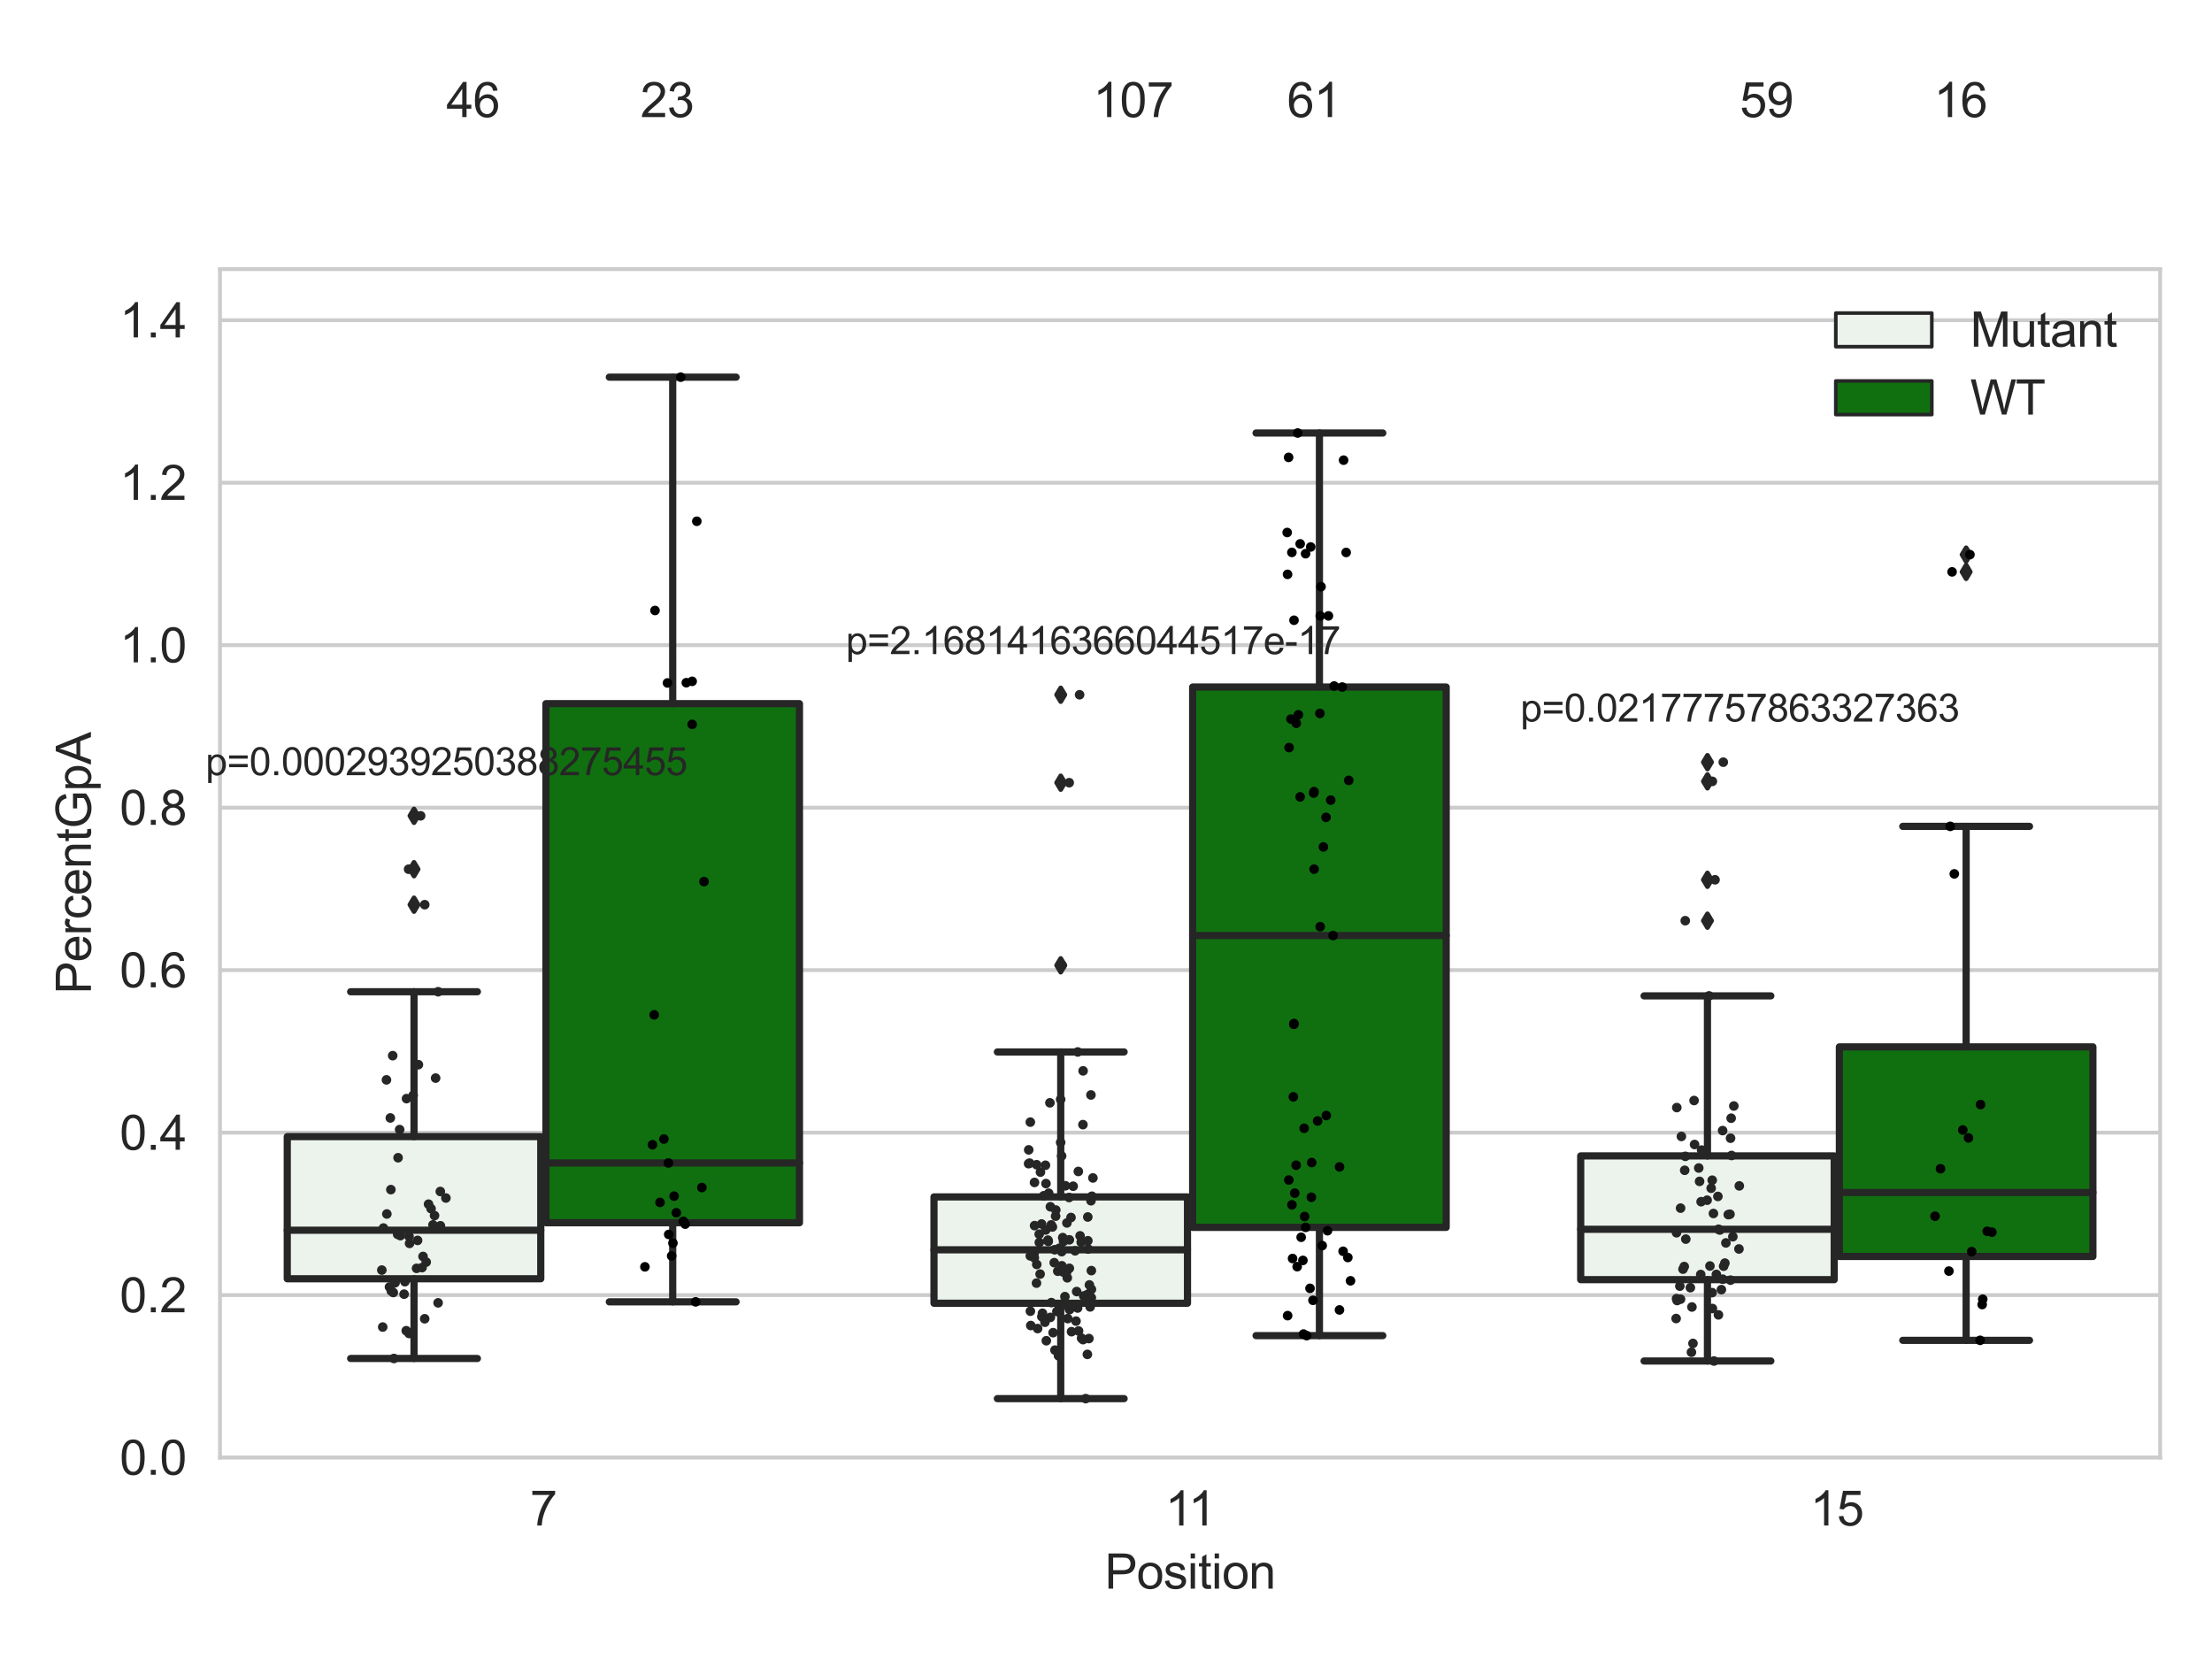 <?xml version="1.0" encoding="utf-8" standalone="no"?>
<!DOCTYPE svg PUBLIC "-//W3C//DTD SVG 1.1//EN"
  "http://www.w3.org/Graphics/SVG/1.1/DTD/svg11.dtd">
<svg xmlns:xlink="http://www.w3.org/1999/xlink" width="460.8pt" height="345.6pt" viewBox="0 0 460.8 345.6" xmlns="http://www.w3.org/2000/svg" version="1.1">
 <defs>
  <style type="text/css">*{stroke-linejoin: round; stroke-linecap: butt}</style>
 </defs>
 <g id="figure_1">
  <g id="patch_1">
   <path d="M 0 345.6 
L 460.8 345.6 
L 460.8 0 
L 0 0 
z
" style="fill: #ffffff"/>
  </g>
  <g id="axes_1">
   <g id="patch_2">
    <path d="M 45.83 303.64 
L 450 303.64 
L 450 56.061 
L 45.83 56.061 
z
" style="fill: #ffffff"/>
   </g>
   <g id="matplotlib.axis_1">
    <g id="xtick_1">
     <g id="text_1">
      <!-- 7 -->
      <g style="fill: #262626" transform="translate(110.411 317.798)scale(0.1 -0.1)">
       <defs>
        <path id="ArialMT-37" d="M 303 3981 
L 303 4522 
L 3269 4522 
L 3269 4084 
Q 2831 3619 2401 2847 
Q 1972 2075 1738 1259 
Q 1569 684 1522 0 
L 944 0 
Q 953 541 1156 1306 
Q 1359 2072 1739 2783 
Q 2119 3494 2547 3981 
L 303 3981 
z
" transform="scale(0.016)"/>
       </defs>
       <use xlink:href="#ArialMT-37"/>
      </g>
     </g>
    </g>
    <g id="xtick_2">
     <g id="text_2">
      <!-- 11 -->
      <g style="fill: #262626" transform="translate(242.723 317.798)scale(0.1 -0.1)">
       <defs>
        <path id="ArialMT-31" d="M 2384 0 
L 1822 0 
L 1822 3584 
Q 1619 3391 1289 3197 
Q 959 3003 697 2906 
L 697 3450 
Q 1169 3672 1522 3987 
Q 1875 4303 2022 4600 
L 2384 4600 
L 2384 0 
z
" transform="scale(0.016)"/>
       </defs>
       <use xlink:href="#ArialMT-31"/>
       <use xlink:href="#ArialMT-31" x="48.24"/>
      </g>
     </g>
    </g>
    <g id="xtick_3">
     <g id="text_3">
      <!-- 15 -->
      <g style="fill: #262626" transform="translate(377.077 317.798)scale(0.1 -0.1)">
       <defs>
        <path id="ArialMT-35" d="M 266 1200 
L 856 1250 
Q 922 819 1161 601 
Q 1400 384 1738 384 
Q 2144 384 2425 690 
Q 2706 997 2706 1503 
Q 2706 1984 2436 2262 
Q 2166 2541 1728 2541 
Q 1456 2541 1237 2417 
Q 1019 2294 894 2097 
L 366 2166 
L 809 4519 
L 3088 4519 
L 3088 3981 
L 1259 3981 
L 1013 2750 
Q 1425 3038 1878 3038 
Q 2478 3038 2890 2622 
Q 3303 2206 3303 1553 
Q 3303 931 2941 478 
Q 2500 -78 1738 -78 
Q 1113 -78 717 272 
Q 322 622 266 1200 
z
" transform="scale(0.016)"/>
       </defs>
       <use xlink:href="#ArialMT-31"/>
       <use xlink:href="#ArialMT-35" x="55.615"/>
      </g>
     </g>
    </g>
    <g id="text_4">
     <!-- Position -->
     <g style="fill: #262626" transform="translate(230.127 330.943)scale(0.1 -0.1)">
      <defs>
       <path id="ArialMT-50" d="M 494 0 
L 494 4581 
L 2222 4581 
Q 2678 4581 2919 4538 
Q 3256 4481 3484 4323 
Q 3713 4166 3852 3881 
Q 3991 3597 3991 3256 
Q 3991 2672 3619 2267 
Q 3247 1863 2275 1863 
L 1100 1863 
L 1100 0 
L 494 0 
z
M 1100 2403 
L 2284 2403 
Q 2872 2403 3119 2622 
Q 3366 2841 3366 3238 
Q 3366 3525 3220 3729 
Q 3075 3934 2838 4000 
Q 2684 4041 2272 4041 
L 1100 4041 
L 1100 2403 
z
" transform="scale(0.016)"/>
       <path id="ArialMT-6f" d="M 213 1659 
Q 213 2581 725 3025 
Q 1153 3394 1769 3394 
Q 2453 3394 2887 2945 
Q 3322 2497 3322 1706 
Q 3322 1066 3130 698 
Q 2938 331 2570 128 
Q 2203 -75 1769 -75 
Q 1072 -75 642 372 
Q 213 819 213 1659 
z
M 791 1659 
Q 791 1022 1069 705 
Q 1347 388 1769 388 
Q 2188 388 2466 706 
Q 2744 1025 2744 1678 
Q 2744 2294 2464 2611 
Q 2184 2928 1769 2928 
Q 1347 2928 1069 2612 
Q 791 2297 791 1659 
z
" transform="scale(0.016)"/>
       <path id="ArialMT-73" d="M 197 991 
L 753 1078 
Q 800 744 1014 566 
Q 1228 388 1613 388 
Q 2000 388 2187 545 
Q 2375 703 2375 916 
Q 2375 1106 2209 1216 
Q 2094 1291 1634 1406 
Q 1016 1563 777 1677 
Q 538 1791 414 1992 
Q 291 2194 291 2438 
Q 291 2659 392 2848 
Q 494 3038 669 3163 
Q 800 3259 1026 3326 
Q 1253 3394 1513 3394 
Q 1903 3394 2198 3281 
Q 2494 3169 2634 2976 
Q 2775 2784 2828 2463 
L 2278 2388 
Q 2241 2644 2061 2787 
Q 1881 2931 1553 2931 
Q 1166 2931 1000 2803 
Q 834 2675 834 2503 
Q 834 2394 903 2306 
Q 972 2216 1119 2156 
Q 1203 2125 1616 2013 
Q 2213 1853 2448 1751 
Q 2684 1650 2818 1456 
Q 2953 1263 2953 975 
Q 2953 694 2789 445 
Q 2625 197 2315 61 
Q 2006 -75 1616 -75 
Q 969 -75 630 194 
Q 291 463 197 991 
z
" transform="scale(0.016)"/>
       <path id="ArialMT-69" d="M 425 3934 
L 425 4581 
L 988 4581 
L 988 3934 
L 425 3934 
z
M 425 0 
L 425 3319 
L 988 3319 
L 988 0 
L 425 0 
z
" transform="scale(0.016)"/>
       <path id="ArialMT-74" d="M 1650 503 
L 1731 6 
Q 1494 -44 1306 -44 
Q 1000 -44 831 53 
Q 663 150 594 308 
Q 525 466 525 972 
L 525 2881 
L 113 2881 
L 113 3319 
L 525 3319 
L 525 4141 
L 1084 4478 
L 1084 3319 
L 1650 3319 
L 1650 2881 
L 1084 2881 
L 1084 941 
Q 1084 700 1114 631 
Q 1144 563 1211 522 
Q 1278 481 1403 481 
Q 1497 481 1650 503 
z
" transform="scale(0.016)"/>
       <path id="ArialMT-6e" d="M 422 0 
L 422 3319 
L 928 3319 
L 928 2847 
Q 1294 3394 1984 3394 
Q 2284 3394 2536 3286 
Q 2788 3178 2913 3003 
Q 3038 2828 3088 2588 
Q 3119 2431 3119 2041 
L 3119 0 
L 2556 0 
L 2556 2019 
Q 2556 2363 2490 2533 
Q 2425 2703 2258 2804 
Q 2091 2906 1866 2906 
Q 1506 2906 1245 2678 
Q 984 2450 984 1813 
L 984 0 
L 422 0 
z
" transform="scale(0.016)"/>
      </defs>
      <use xlink:href="#ArialMT-50"/>
      <use xlink:href="#ArialMT-6f" x="66.699"/>
      <use xlink:href="#ArialMT-73" x="122.314"/>
      <use xlink:href="#ArialMT-69" x="172.314"/>
      <use xlink:href="#ArialMT-74" x="194.531"/>
      <use xlink:href="#ArialMT-69" x="222.314"/>
      <use xlink:href="#ArialMT-6f" x="244.531"/>
      <use xlink:href="#ArialMT-6e" x="300.146"/>
     </g>
    </g>
   </g>
   <g id="matplotlib.axis_2">
    <g id="ytick_1">
     <g id="line2d_1">
      <path d="M 45.83 303.64 
L 450 303.64 
" clip-path="url(#pcc1e695e42)" style="fill: none; stroke: #cccccc; stroke-width: 0.8; stroke-linecap: round"/>
     </g>
     <g id="text_5">
      <!-- 0.0 -->
      <g style="fill: #262626" transform="translate(24.93 307.219)scale(0.1 -0.1)">
       <defs>
        <path id="ArialMT-30" d="M 266 2259 
Q 266 3072 433 3567 
Q 600 4063 929 4331 
Q 1259 4600 1759 4600 
Q 2128 4600 2406 4451 
Q 2684 4303 2865 4023 
Q 3047 3744 3150 3342 
Q 3253 2941 3253 2259 
Q 3253 1453 3087 958 
Q 2922 463 2592 192 
Q 2263 -78 1759 -78 
Q 1097 -78 719 397 
Q 266 969 266 2259 
z
M 844 2259 
Q 844 1131 1108 757 
Q 1372 384 1759 384 
Q 2147 384 2411 759 
Q 2675 1134 2675 2259 
Q 2675 3391 2411 3762 
Q 2147 4134 1753 4134 
Q 1366 4134 1134 3806 
Q 844 3388 844 2259 
z
" transform="scale(0.016)"/>
        <path id="ArialMT-2e" d="M 581 0 
L 581 641 
L 1222 641 
L 1222 0 
L 581 0 
z
" transform="scale(0.016)"/>
       </defs>
       <use xlink:href="#ArialMT-30"/>
       <use xlink:href="#ArialMT-2e" x="55.615"/>
       <use xlink:href="#ArialMT-30" x="83.398"/>
      </g>
     </g>
    </g>
    <g id="ytick_2">
     <g id="line2d_2">
      <path d="M 45.83 269.792 
L 450 269.792 
" clip-path="url(#pcc1e695e42)" style="fill: none; stroke: #cccccc; stroke-width: 0.8; stroke-linecap: round"/>
     </g>
     <g id="text_6">
      <!-- 0.2 -->
      <g style="fill: #262626" transform="translate(24.93 273.371)scale(0.1 -0.1)">
       <defs>
        <path id="ArialMT-32" d="M 3222 541 
L 3222 0 
L 194 0 
Q 188 203 259 391 
Q 375 700 629 1000 
Q 884 1300 1366 1694 
Q 2113 2306 2375 2664 
Q 2638 3022 2638 3341 
Q 2638 3675 2398 3904 
Q 2159 4134 1775 4134 
Q 1369 4134 1125 3890 
Q 881 3647 878 3216 
L 300 3275 
Q 359 3922 746 4261 
Q 1134 4600 1788 4600 
Q 2447 4600 2831 4234 
Q 3216 3869 3216 3328 
Q 3216 3053 3103 2787 
Q 2991 2522 2730 2228 
Q 2469 1934 1863 1422 
Q 1356 997 1212 845 
Q 1069 694 975 541 
L 3222 541 
z
" transform="scale(0.016)"/>
       </defs>
       <use xlink:href="#ArialMT-30"/>
       <use xlink:href="#ArialMT-2e" x="55.615"/>
       <use xlink:href="#ArialMT-32" x="83.398"/>
      </g>
     </g>
    </g>
    <g id="ytick_3">
     <g id="line2d_3">
      <path d="M 45.83 235.945 
L 450 235.945 
" clip-path="url(#pcc1e695e42)" style="fill: none; stroke: #cccccc; stroke-width: 0.8; stroke-linecap: round"/>
     </g>
     <g id="text_7">
      <!-- 0.4 -->
      <g style="fill: #262626" transform="translate(24.93 239.523)scale(0.1 -0.1)">
       <defs>
        <path id="ArialMT-34" d="M 2069 0 
L 2069 1097 
L 81 1097 
L 81 1613 
L 2172 4581 
L 2631 4581 
L 2631 1613 
L 3250 1613 
L 3250 1097 
L 2631 1097 
L 2631 0 
L 2069 0 
z
M 2069 1613 
L 2069 3678 
L 634 1613 
L 2069 1613 
z
" transform="scale(0.016)"/>
       </defs>
       <use xlink:href="#ArialMT-30"/>
       <use xlink:href="#ArialMT-2e" x="55.615"/>
       <use xlink:href="#ArialMT-34" x="83.398"/>
      </g>
     </g>
    </g>
    <g id="ytick_4">
     <g id="line2d_4">
      <path d="M 45.83 202.097 
L 450 202.097 
" clip-path="url(#pcc1e695e42)" style="fill: none; stroke: #cccccc; stroke-width: 0.8; stroke-linecap: round"/>
     </g>
     <g id="text_8">
      <!-- 0.6 -->
      <g style="fill: #262626" transform="translate(24.93 205.676)scale(0.1 -0.1)">
       <defs>
        <path id="ArialMT-36" d="M 3184 3459 
L 2625 3416 
Q 2550 3747 2413 3897 
Q 2184 4138 1850 4138 
Q 1581 4138 1378 3988 
Q 1113 3794 959 3422 
Q 806 3050 800 2363 
Q 1003 2672 1297 2822 
Q 1591 2972 1913 2972 
Q 2475 2972 2870 2558 
Q 3266 2144 3266 1488 
Q 3266 1056 3080 686 
Q 2894 316 2569 119 
Q 2244 -78 1831 -78 
Q 1128 -78 684 439 
Q 241 956 241 2144 
Q 241 3472 731 4075 
Q 1159 4600 1884 4600 
Q 2425 4600 2770 4297 
Q 3116 3994 3184 3459 
z
M 888 1484 
Q 888 1194 1011 928 
Q 1134 663 1356 523 
Q 1578 384 1822 384 
Q 2178 384 2434 671 
Q 2691 959 2691 1453 
Q 2691 1928 2437 2201 
Q 2184 2475 1800 2475 
Q 1419 2475 1153 2201 
Q 888 1928 888 1484 
z
" transform="scale(0.016)"/>
       </defs>
       <use xlink:href="#ArialMT-30"/>
       <use xlink:href="#ArialMT-2e" x="55.615"/>
       <use xlink:href="#ArialMT-36" x="83.398"/>
      </g>
     </g>
    </g>
    <g id="ytick_5">
     <g id="line2d_5">
      <path d="M 45.83 168.249 
L 450 168.249 
" clip-path="url(#pcc1e695e42)" style="fill: none; stroke: #cccccc; stroke-width: 0.8; stroke-linecap: round"/>
     </g>
     <g id="text_9">
      <!-- 0.8 -->
      <g style="fill: #262626" transform="translate(24.93 171.828)scale(0.1 -0.1)">
       <defs>
        <path id="ArialMT-38" d="M 1131 2484 
Q 781 2613 612 2850 
Q 444 3088 444 3419 
Q 444 3919 803 4259 
Q 1163 4600 1759 4600 
Q 2359 4600 2725 4251 
Q 3091 3903 3091 3403 
Q 3091 3084 2923 2848 
Q 2756 2613 2416 2484 
Q 2838 2347 3058 2040 
Q 3278 1734 3278 1309 
Q 3278 722 2862 322 
Q 2447 -78 1769 -78 
Q 1091 -78 675 323 
Q 259 725 259 1325 
Q 259 1772 486 2073 
Q 713 2375 1131 2484 
z
M 1019 3438 
Q 1019 3113 1228 2906 
Q 1438 2700 1772 2700 
Q 2097 2700 2305 2904 
Q 2513 3109 2513 3406 
Q 2513 3716 2298 3927 
Q 2084 4138 1766 4138 
Q 1444 4138 1231 3931 
Q 1019 3725 1019 3438 
z
M 838 1322 
Q 838 1081 952 856 
Q 1066 631 1291 507 
Q 1516 384 1775 384 
Q 2178 384 2440 643 
Q 2703 903 2703 1303 
Q 2703 1709 2433 1975 
Q 2163 2241 1756 2241 
Q 1359 2241 1098 1978 
Q 838 1716 838 1322 
z
" transform="scale(0.016)"/>
       </defs>
       <use xlink:href="#ArialMT-30"/>
       <use xlink:href="#ArialMT-2e" x="55.615"/>
       <use xlink:href="#ArialMT-38" x="83.398"/>
      </g>
     </g>
    </g>
    <g id="ytick_6">
     <g id="line2d_6">
      <path d="M 45.83 134.401 
L 450 134.401 
" clip-path="url(#pcc1e695e42)" style="fill: none; stroke: #cccccc; stroke-width: 0.8; stroke-linecap: round"/>
     </g>
     <g id="text_10">
      <!-- 1.0 -->
      <g style="fill: #262626" transform="translate(24.93 137.98)scale(0.1 -0.1)">
       <use xlink:href="#ArialMT-31"/>
       <use xlink:href="#ArialMT-2e" x="55.615"/>
       <use xlink:href="#ArialMT-30" x="83.398"/>
      </g>
     </g>
    </g>
    <g id="ytick_7">
     <g id="line2d_7">
      <path d="M 45.83 100.554 
L 450 100.554 
" clip-path="url(#pcc1e695e42)" style="fill: none; stroke: #cccccc; stroke-width: 0.8; stroke-linecap: round"/>
     </g>
     <g id="text_11">
      <!-- 1.2 -->
      <g style="fill: #262626" transform="translate(24.93 104.133)scale(0.1 -0.1)">
       <use xlink:href="#ArialMT-31"/>
       <use xlink:href="#ArialMT-2e" x="55.615"/>
       <use xlink:href="#ArialMT-32" x="83.398"/>
      </g>
     </g>
    </g>
    <g id="ytick_8">
     <g id="line2d_8">
      <path d="M 45.83 66.706 
L 450 66.706 
" clip-path="url(#pcc1e695e42)" style="fill: none; stroke: #cccccc; stroke-width: 0.8; stroke-linecap: round"/>
     </g>
     <g id="text_12">
      <!-- 1.4 -->
      <g style="fill: #262626" transform="translate(24.93 70.285)scale(0.1 -0.1)">
       <use xlink:href="#ArialMT-31"/>
       <use xlink:href="#ArialMT-2e" x="55.615"/>
       <use xlink:href="#ArialMT-34" x="83.398"/>
      </g>
     </g>
    </g>
    <g id="text_13">
     <!-- PercentGpA -->
     <g style="fill: #262626" transform="translate(18.942 207.086)rotate(-90)scale(0.1 -0.1)">
      <defs>
       <path id="ArialMT-65" d="M 2694 1069 
L 3275 997 
Q 3138 488 2766 206 
Q 2394 -75 1816 -75 
Q 1088 -75 661 373 
Q 234 822 234 1631 
Q 234 2469 665 2931 
Q 1097 3394 1784 3394 
Q 2450 3394 2872 2941 
Q 3294 2488 3294 1666 
Q 3294 1616 3291 1516 
L 816 1516 
Q 847 969 1125 678 
Q 1403 388 1819 388 
Q 2128 388 2347 550 
Q 2566 713 2694 1069 
z
M 847 1978 
L 2700 1978 
Q 2663 2397 2488 2606 
Q 2219 2931 1791 2931 
Q 1403 2931 1139 2672 
Q 875 2413 847 1978 
z
" transform="scale(0.016)"/>
       <path id="ArialMT-72" d="M 416 0 
L 416 3319 
L 922 3319 
L 922 2816 
Q 1116 3169 1280 3281 
Q 1444 3394 1641 3394 
Q 1925 3394 2219 3213 
L 2025 2691 
Q 1819 2813 1613 2813 
Q 1428 2813 1281 2702 
Q 1134 2591 1072 2394 
Q 978 2094 978 1738 
L 978 0 
L 416 0 
z
" transform="scale(0.016)"/>
       <path id="ArialMT-63" d="M 2588 1216 
L 3141 1144 
Q 3050 572 2676 248 
Q 2303 -75 1759 -75 
Q 1078 -75 664 370 
Q 250 816 250 1647 
Q 250 2184 428 2587 
Q 606 2991 970 3192 
Q 1334 3394 1763 3394 
Q 2303 3394 2647 3120 
Q 2991 2847 3088 2344 
L 2541 2259 
Q 2463 2594 2264 2762 
Q 2066 2931 1784 2931 
Q 1359 2931 1093 2626 
Q 828 2322 828 1663 
Q 828 994 1084 691 
Q 1341 388 1753 388 
Q 2084 388 2306 591 
Q 2528 794 2588 1216 
z
" transform="scale(0.016)"/>
       <path id="ArialMT-47" d="M 2638 1797 
L 2638 2334 
L 4578 2338 
L 4578 638 
Q 4131 281 3656 101 
Q 3181 -78 2681 -78 
Q 2006 -78 1454 211 
Q 903 500 622 1047 
Q 341 1594 341 2269 
Q 341 2938 620 3517 
Q 900 4097 1425 4378 
Q 1950 4659 2634 4659 
Q 3131 4659 3532 4498 
Q 3934 4338 4162 4050 
Q 4391 3763 4509 3300 
L 3963 3150 
Q 3859 3500 3706 3700 
Q 3553 3900 3268 4020 
Q 2984 4141 2638 4141 
Q 2222 4141 1919 4014 
Q 1616 3888 1430 3681 
Q 1244 3475 1141 3228 
Q 966 2803 966 2306 
Q 966 1694 1177 1281 
Q 1388 869 1791 669 
Q 2194 469 2647 469 
Q 3041 469 3416 620 
Q 3791 772 3984 944 
L 3984 1797 
L 2638 1797 
z
" transform="scale(0.016)"/>
       <path id="ArialMT-70" d="M 422 -1272 
L 422 3319 
L 934 3319 
L 934 2888 
Q 1116 3141 1344 3267 
Q 1572 3394 1897 3394 
Q 2322 3394 2647 3175 
Q 2972 2956 3137 2557 
Q 3303 2159 3303 1684 
Q 3303 1175 3120 767 
Q 2938 359 2589 142 
Q 2241 -75 1856 -75 
Q 1575 -75 1351 44 
Q 1128 163 984 344 
L 984 -1272 
L 422 -1272 
z
M 931 1641 
Q 931 1000 1190 694 
Q 1450 388 1819 388 
Q 2194 388 2461 705 
Q 2728 1022 2728 1688 
Q 2728 2322 2467 2637 
Q 2206 2953 1844 2953 
Q 1484 2953 1207 2617 
Q 931 2281 931 1641 
z
" transform="scale(0.016)"/>
       <path id="ArialMT-41" d="M -9 0 
L 1750 4581 
L 2403 4581 
L 4278 0 
L 3588 0 
L 3053 1388 
L 1138 1388 
L 634 0 
L -9 0 
z
M 1313 1881 
L 2866 1881 
L 2388 3150 
Q 2169 3728 2063 4100 
Q 1975 3659 1816 3225 
L 1313 1881 
z
" transform="scale(0.016)"/>
      </defs>
      <use xlink:href="#ArialMT-50"/>
      <use xlink:href="#ArialMT-65" x="66.699"/>
      <use xlink:href="#ArialMT-72" x="122.314"/>
      <use xlink:href="#ArialMT-63" x="155.615"/>
      <use xlink:href="#ArialMT-65" x="205.615"/>
      <use xlink:href="#ArialMT-6e" x="261.23"/>
      <use xlink:href="#ArialMT-74" x="316.846"/>
      <use xlink:href="#ArialMT-47" x="344.629"/>
      <use xlink:href="#ArialMT-70" x="422.412"/>
      <use xlink:href="#ArialMT-41" x="478.027"/>
     </g>
    </g>
   </g>
   <g id="patch_3">
    <path d="M 59.841 266.391 
L 112.653 266.391 
L 112.653 236.78 
L 59.841 236.78 
L 59.841 266.391 
z
" clip-path="url(#pcc1e695e42)" style="fill: #ecf2ec; stroke: #262626; stroke-width: 1.5; stroke-linejoin: miter"/>
   </g>
   <g id="patch_4">
    <path d="M 113.731 254.72 
L 166.542 254.72 
L 166.542 146.585 
L 113.731 146.585 
L 113.731 254.72 
z
" clip-path="url(#pcc1e695e42)" style="fill: #107010; stroke: #262626; stroke-width: 1.5; stroke-linejoin: miter"/>
   </g>
   <g id="patch_5">
    <path d="M 194.565 271.488 
L 247.376 271.488 
L 247.376 249.331 
L 194.565 249.331 
L 194.565 271.488 
z
" clip-path="url(#pcc1e695e42)" style="fill: #ecf2ec; stroke: #262626; stroke-width: 1.5; stroke-linejoin: miter"/>
   </g>
   <g id="patch_6">
    <path d="M 248.454 255.682 
L 301.265 255.682 
L 301.265 143.124 
L 248.454 143.124 
L 248.454 255.682 
z
" clip-path="url(#pcc1e695e42)" style="fill: #107010; stroke: #262626; stroke-width: 1.5; stroke-linejoin: miter"/>
   </g>
   <g id="patch_7">
    <path d="M 329.288 266.579 
L 382.099 266.579 
L 382.099 240.798 
L 329.288 240.798 
L 329.288 266.579 
z
" clip-path="url(#pcc1e695e42)" style="fill: #ecf2ec; stroke: #262626; stroke-width: 1.5; stroke-linejoin: miter"/>
   </g>
   <g id="patch_8">
    <path d="M 383.177 261.747 
L 435.989 261.747 
L 435.989 218.087 
L 383.177 218.087 
L 383.177 261.747 
z
" clip-path="url(#pcc1e695e42)" style="fill: #107010; stroke: #262626; stroke-width: 1.5; stroke-linejoin: miter"/>
   </g>
   <g id="patch_9">
    <path d="M 113.192 303.64 
L 113.192 303.64 
L 113.192 303.64 
L 113.192 303.64 
z
" clip-path="url(#pcc1e695e42)" style="fill: #ecf2ec; stroke: #262626; stroke-width: 0.75; stroke-linejoin: miter"/>
   </g>
   <g id="patch_10">
    <path d="M 113.192 303.64 
L 113.192 303.64 
L 113.192 303.64 
L 113.192 303.64 
z
" clip-path="url(#pcc1e695e42)" style="fill: #107010; stroke: #262626; stroke-width: 0.75; stroke-linejoin: miter"/>
   </g>
   <g id="PathCollection_1"/>
   <g id="PathCollection_2"/>
   <g id="line2d_9">
    <path d="M 86.247 266.391 
L 86.247 282.995 
" clip-path="url(#pcc1e695e42)" style="fill: none; stroke: #262626; stroke-width: 1.5; stroke-linecap: round"/>
   </g>
   <g id="line2d_10">
    <path d="M 86.247 236.78 
L 86.247 206.598 
" clip-path="url(#pcc1e695e42)" style="fill: none; stroke: #262626; stroke-width: 1.5; stroke-linecap: round"/>
   </g>
   <g id="line2d_11">
    <path d="M 73.044 282.995 
L 99.45 282.995 
" clip-path="url(#pcc1e695e42)" style="fill: none; stroke: #262626; stroke-width: 1.5; stroke-linecap: round"/>
   </g>
   <g id="line2d_12">
    <path d="M 73.044 206.598 
L 99.45 206.598 
" clip-path="url(#pcc1e695e42)" style="fill: none; stroke: #262626; stroke-width: 1.5; stroke-linecap: round"/>
   </g>
   <g id="line2d_13">
    <defs>
     <path id="mac81fbc314" d="M -0 1.414 
L 0.849 0 
L 0 -1.414 
L -0.849 -0 
z
" style="stroke: #262626; stroke-linejoin: miter"/>
    </defs>
    <g clip-path="url(#pcc1e695e42)">
     <use xlink:href="#mac81fbc314" x="86.247" y="188.463" style="fill: #262626; stroke: #262626; stroke-linejoin: miter"/>
     <use xlink:href="#mac81fbc314" x="86.247" y="169.949" style="fill: #262626; stroke: #262626; stroke-linejoin: miter"/>
     <use xlink:href="#mac81fbc314" x="86.247" y="181.072" style="fill: #262626; stroke: #262626; stroke-linejoin: miter"/>
    </g>
   </g>
   <g id="line2d_14">
    <path d="M 140.136 254.72 
L 140.136 271.199 
" clip-path="url(#pcc1e695e42)" style="fill: none; stroke: #262626; stroke-width: 1.5; stroke-linecap: round"/>
   </g>
   <g id="line2d_15">
    <path d="M 140.136 146.585 
L 140.136 78.569 
" clip-path="url(#pcc1e695e42)" style="fill: none; stroke: #262626; stroke-width: 1.5; stroke-linecap: round"/>
   </g>
   <g id="line2d_16">
    <path d="M 126.933 271.199 
L 153.339 271.199 
" clip-path="url(#pcc1e695e42)" style="fill: none; stroke: #262626; stroke-width: 1.5; stroke-linecap: round"/>
   </g>
   <g id="line2d_17">
    <path d="M 126.933 78.569 
L 153.339 78.569 
" clip-path="url(#pcc1e695e42)" style="fill: none; stroke: #262626; stroke-width: 1.5; stroke-linecap: round"/>
   </g>
   <g id="line2d_18"/>
   <g id="line2d_19">
    <path d="M 220.97 271.488 
L 220.97 291.36 
" clip-path="url(#pcc1e695e42)" style="fill: none; stroke: #262626; stroke-width: 1.5; stroke-linecap: round"/>
   </g>
   <g id="line2d_20">
    <path d="M 220.97 249.331 
L 220.97 219.141 
" clip-path="url(#pcc1e695e42)" style="fill: none; stroke: #262626; stroke-width: 1.5; stroke-linecap: round"/>
   </g>
   <g id="line2d_21">
    <path d="M 207.767 291.36 
L 234.173 291.36 
" clip-path="url(#pcc1e695e42)" style="fill: none; stroke: #262626; stroke-width: 1.5; stroke-linecap: round"/>
   </g>
   <g id="line2d_22">
    <path d="M 207.767 219.141 
L 234.173 219.141 
" clip-path="url(#pcc1e695e42)" style="fill: none; stroke: #262626; stroke-width: 1.5; stroke-linecap: round"/>
   </g>
   <g id="line2d_23">
    <g clip-path="url(#pcc1e695e42)">
     <use xlink:href="#mac81fbc314" x="220.97" y="144.729" style="fill: #262626; stroke: #262626; stroke-linejoin: miter"/>
     <use xlink:href="#mac81fbc314" x="220.97" y="201.092" style="fill: #262626; stroke: #262626; stroke-linejoin: miter"/>
     <use xlink:href="#mac81fbc314" x="220.97" y="163.051" style="fill: #262626; stroke: #262626; stroke-linejoin: miter"/>
    </g>
   </g>
   <g id="line2d_24">
    <path d="M 274.86 255.682 
L 274.86 278.232 
" clip-path="url(#pcc1e695e42)" style="fill: none; stroke: #262626; stroke-width: 1.5; stroke-linecap: round"/>
   </g>
   <g id="line2d_25">
    <path d="M 274.86 143.124 
L 274.86 90.207 
" clip-path="url(#pcc1e695e42)" style="fill: none; stroke: #262626; stroke-width: 1.5; stroke-linecap: round"/>
   </g>
   <g id="line2d_26">
    <path d="M 261.657 278.232 
L 288.063 278.232 
" clip-path="url(#pcc1e695e42)" style="fill: none; stroke: #262626; stroke-width: 1.5; stroke-linecap: round"/>
   </g>
   <g id="line2d_27">
    <path d="M 261.657 90.207 
L 288.063 90.207 
" clip-path="url(#pcc1e695e42)" style="fill: none; stroke: #262626; stroke-width: 1.5; stroke-linecap: round"/>
   </g>
   <g id="line2d_28"/>
   <g id="line2d_29">
    <path d="M 355.694 266.579 
L 355.694 283.522 
" clip-path="url(#pcc1e695e42)" style="fill: none; stroke: #262626; stroke-width: 1.5; stroke-linecap: round"/>
   </g>
   <g id="line2d_30">
    <path d="M 355.694 240.798 
L 355.694 207.461 
" clip-path="url(#pcc1e695e42)" style="fill: none; stroke: #262626; stroke-width: 1.5; stroke-linecap: round"/>
   </g>
   <g id="line2d_31">
    <path d="M 342.491 283.522 
L 368.897 283.522 
" clip-path="url(#pcc1e695e42)" style="fill: none; stroke: #262626; stroke-width: 1.5; stroke-linecap: round"/>
   </g>
   <g id="line2d_32">
    <path d="M 342.491 207.461 
L 368.897 207.461 
" clip-path="url(#pcc1e695e42)" style="fill: none; stroke: #262626; stroke-width: 1.5; stroke-linecap: round"/>
   </g>
   <g id="line2d_33">
    <g clip-path="url(#pcc1e695e42)">
     <use xlink:href="#mac81fbc314" x="355.694" y="183.278" style="fill: #262626; stroke: #262626; stroke-linejoin: miter"/>
     <use xlink:href="#mac81fbc314" x="355.694" y="162.771" style="fill: #262626; stroke: #262626; stroke-linejoin: miter"/>
     <use xlink:href="#mac81fbc314" x="355.694" y="191.798" style="fill: #262626; stroke: #262626; stroke-linejoin: miter"/>
     <use xlink:href="#mac81fbc314" x="355.694" y="158.775" style="fill: #262626; stroke: #262626; stroke-linejoin: miter"/>
    </g>
   </g>
   <g id="line2d_34">
    <path d="M 409.583 261.747 
L 409.583 279.215 
" clip-path="url(#pcc1e695e42)" style="fill: none; stroke: #262626; stroke-width: 1.5; stroke-linecap: round"/>
   </g>
   <g id="line2d_35">
    <path d="M 409.583 218.087 
L 409.583 172.148 
" clip-path="url(#pcc1e695e42)" style="fill: none; stroke: #262626; stroke-width: 1.5; stroke-linecap: round"/>
   </g>
   <g id="line2d_36">
    <path d="M 396.38 279.215 
L 422.786 279.215 
" clip-path="url(#pcc1e695e42)" style="fill: none; stroke: #262626; stroke-width: 1.5; stroke-linecap: round"/>
   </g>
   <g id="line2d_37">
    <path d="M 396.38 172.148 
L 422.786 172.148 
" clip-path="url(#pcc1e695e42)" style="fill: none; stroke: #262626; stroke-width: 1.5; stroke-linecap: round"/>
   </g>
   <g id="line2d_38">
    <g clip-path="url(#pcc1e695e42)">
     <use xlink:href="#mac81fbc314" x="409.583" y="115.542" style="fill: #262626; stroke: #262626; stroke-linejoin: miter"/>
     <use xlink:href="#mac81fbc314" x="409.583" y="119.133" style="fill: #262626; stroke: #262626; stroke-linejoin: miter"/>
    </g>
   </g>
   <g id="line2d_39">
    <path d="M 59.841 256.277 
L 112.653 256.277 
" clip-path="url(#pcc1e695e42)" style="fill: none; stroke: #262626; stroke-width: 1.5; stroke-linecap: round"/>
   </g>
   <g id="line2d_40">
    <path d="M 113.731 242.272 
L 166.542 242.272 
" clip-path="url(#pcc1e695e42)" style="fill: none; stroke: #262626; stroke-width: 1.5; stroke-linecap: round"/>
   </g>
   <g id="line2d_41">
    <path d="M 194.565 260.357 
L 247.376 260.357 
" clip-path="url(#pcc1e695e42)" style="fill: none; stroke: #262626; stroke-width: 1.5; stroke-linecap: round"/>
   </g>
   <g id="line2d_42">
    <path d="M 248.454 194.892 
L 301.265 194.892 
" clip-path="url(#pcc1e695e42)" style="fill: none; stroke: #262626; stroke-width: 1.5; stroke-linecap: round"/>
   </g>
   <g id="line2d_43">
    <path d="M 329.288 256.077 
L 382.099 256.077 
" clip-path="url(#pcc1e695e42)" style="fill: none; stroke: #262626; stroke-width: 1.5; stroke-linecap: round"/>
   </g>
   <g id="line2d_44">
    <path d="M 383.177 248.415 
L 435.989 248.415 
" clip-path="url(#pcc1e695e42)" style="fill: none; stroke: #262626; stroke-width: 1.5; stroke-linecap: round"/>
   </g>
   <g id="patch_11">
    <path d="M 45.83 303.64 
L 45.83 56.061 
" style="fill: none; stroke: #cccccc; stroke-width: 0.8; stroke-linejoin: miter; stroke-linecap: square"/>
   </g>
   <g id="patch_12">
    <path d="M 450 303.64 
L 450 56.061 
" style="fill: none; stroke: #cccccc; stroke-width: 0.8; stroke-linejoin: miter; stroke-linecap: square"/>
   </g>
   <g id="patch_13">
    <path d="M 45.83 303.64 
L 450 303.64 
" style="fill: none; stroke: #cccccc; stroke-width: 0.8; stroke-linejoin: miter; stroke-linecap: square"/>
   </g>
   <g id="patch_14">
    <path d="M 45.83 56.061 
L 450 56.061 
" style="fill: none; stroke: #cccccc; stroke-width: 0.8; stroke-linejoin: miter; stroke-linecap: square"/>
   </g>
   <g id="PathCollection_3">
    <defs>
     <path id="C0_0_60d1d967f4" d="M 0 1 
C 0.265 1 0.52 0.895 0.707 0.707 
C 0.895 0.52 1 0.265 1 -0 
C 1 -0.265 0.895 -0.52 0.707 -0.707 
C 0.52 -0.895 0.265 -1 0 -1 
C -0.265 -1 -0.52 -0.895 -0.707 -0.707 
C -0.895 -0.52 -1 -0.265 -1 0 
C -1 0.265 -0.895 0.52 -0.707 0.707 
C -0.52 0.895 -0.265 1 0 1 
z
"/>
    </defs>
    <g clip-path="url(#pcc1e695e42)">
     <use xlink:href="#C0_0_60d1d967f4" x="91.28" y="206.598" style="fill: #262626"/>
    </g>
    <g clip-path="url(#pcc1e695e42)">
     <use xlink:href="#C0_0_60d1d967f4" x="91.745" y="255.354" style="fill: #262626"/>
    </g>
    <g clip-path="url(#pcc1e695e42)">
     <use xlink:href="#C0_0_60d1d967f4" x="91.263" y="271.407" style="fill: #262626"/>
    </g>
    <g clip-path="url(#pcc1e695e42)">
     <use xlink:href="#C0_0_60d1d967f4" x="86.779" y="264.219" style="fill: #262626"/>
    </g>
    <g clip-path="url(#pcc1e695e42)">
     <use xlink:href="#C0_0_60d1d967f4" x="83.252" y="235.314" style="fill: #262626"/>
    </g>
    <g clip-path="url(#pcc1e695e42)">
     <use xlink:href="#C0_0_60d1d967f4" x="87.925" y="264.065" style="fill: #262626"/>
    </g>
    <g clip-path="url(#pcc1e695e42)">
     <use xlink:href="#C0_0_60d1d967f4" x="88.479" y="188.463" style="fill: #262626"/>
    </g>
    <g clip-path="url(#pcc1e695e42)">
     <use xlink:href="#C0_0_60d1d967f4" x="90.746" y="224.586" style="fill: #262626"/>
    </g>
    <g clip-path="url(#pcc1e695e42)">
     <use xlink:href="#C0_0_60d1d967f4" x="90.196" y="255.163" style="fill: #262626"/>
    </g>
    <g clip-path="url(#pcc1e695e42)">
     <use xlink:href="#C0_0_60d1d967f4" x="79.878" y="255.822" style="fill: #262626"/>
    </g>
    <g clip-path="url(#pcc1e695e42)">
     <use xlink:href="#C0_0_60d1d967f4" x="86.079" y="228.173" style="fill: #262626"/>
    </g>
    <g clip-path="url(#pcc1e695e42)">
     <use xlink:href="#C0_0_60d1d967f4" x="89.274" y="250.85" style="fill: #262626"/>
    </g>
    <g clip-path="url(#pcc1e695e42)">
     <use xlink:href="#C0_0_60d1d967f4" x="81.312" y="232.888" style="fill: #262626"/>
    </g>
    <g clip-path="url(#pcc1e695e42)">
     <use xlink:href="#C0_0_60d1d967f4" x="80.585" y="252.892" style="fill: #262626"/>
    </g>
    <g clip-path="url(#pcc1e695e42)">
     <use xlink:href="#C0_0_60d1d967f4" x="81.516" y="268.935" style="fill: #262626"/>
    </g>
    <g clip-path="url(#pcc1e695e42)">
     <use xlink:href="#C0_0_60d1d967f4" x="92.89" y="249.566" style="fill: #262626"/>
    </g>
    <g clip-path="url(#pcc1e695e42)">
     <use xlink:href="#C0_0_60d1d967f4" x="91.726" y="248.209" style="fill: #262626"/>
    </g>
    <g clip-path="url(#pcc1e695e42)">
     <use xlink:href="#C0_0_60d1d967f4" x="81.808" y="219.914" style="fill: #262626"/>
    </g>
    <g clip-path="url(#pcc1e695e42)">
     <use xlink:href="#C0_0_60d1d967f4" x="83.238" y="256.732" style="fill: #262626"/>
    </g>
    <g clip-path="url(#pcc1e695e42)">
     <use xlink:href="#C0_0_60d1d967f4" x="84.18" y="269.597" style="fill: #262626"/>
    </g>
    <g clip-path="url(#pcc1e695e42)">
     <use xlink:href="#C0_0_60d1d967f4" x="87.16" y="221.792" style="fill: #262626"/>
    </g>
    <g clip-path="url(#pcc1e695e42)">
     <use xlink:href="#C0_0_60d1d967f4" x="79.727" y="276.449" style="fill: #262626"/>
    </g>
    <g clip-path="url(#pcc1e695e42)">
     <use xlink:href="#C0_0_60d1d967f4" x="80.507" y="224.957" style="fill: #262626"/>
    </g>
    <g clip-path="url(#pcc1e695e42)">
     <use xlink:href="#C0_0_60d1d967f4" x="81.426" y="247.819" style="fill: #262626"/>
    </g>
    <g clip-path="url(#pcc1e695e42)">
     <use xlink:href="#C0_0_60d1d967f4" x="82.834" y="257.137" style="fill: #262626"/>
    </g>
    <g clip-path="url(#pcc1e695e42)">
     <use xlink:href="#C0_0_60d1d967f4" x="81.928" y="269.254" style="fill: #262626"/>
    </g>
    <g clip-path="url(#pcc1e695e42)">
     <use xlink:href="#C0_0_60d1d967f4" x="83.41" y="257.405" style="fill: #262626"/>
    </g>
    <g clip-path="url(#pcc1e695e42)">
     <use xlink:href="#C0_0_60d1d967f4" x="87.628" y="169.949" style="fill: #262626"/>
    </g>
    <g clip-path="url(#pcc1e695e42)">
     <use xlink:href="#C0_0_60d1d967f4" x="88.787" y="262.915" style="fill: #262626"/>
    </g>
    <g clip-path="url(#pcc1e695e42)">
     <use xlink:href="#C0_0_60d1d967f4" x="82.306" y="267.226" style="fill: #262626"/>
    </g>
    <g clip-path="url(#pcc1e695e42)">
     <use xlink:href="#C0_0_60d1d967f4" x="86.988" y="258.399" style="fill: #262626"/>
    </g>
    <g clip-path="url(#pcc1e695e42)">
     <use xlink:href="#C0_0_60d1d967f4" x="88.125" y="261.743" style="fill: #262626"/>
    </g>
    <g clip-path="url(#pcc1e695e42)">
     <use xlink:href="#C0_0_60d1d967f4" x="88.47" y="274.724" style="fill: #262626"/>
    </g>
    <g clip-path="url(#pcc1e695e42)">
     <use xlink:href="#C0_0_60d1d967f4" x="89.798" y="251.785" style="fill: #262626"/>
    </g>
    <g clip-path="url(#pcc1e695e42)">
     <use xlink:href="#C0_0_60d1d967f4" x="79.54" y="264.581" style="fill: #262626"/>
    </g>
    <g clip-path="url(#pcc1e695e42)">
     <use xlink:href="#C0_0_60d1d967f4" x="84.63" y="277.213" style="fill: #262626"/>
    </g>
    <g clip-path="url(#pcc1e695e42)">
     <use xlink:href="#C0_0_60d1d967f4" x="81.137" y="268.103" style="fill: #262626"/>
    </g>
    <g clip-path="url(#pcc1e695e42)">
     <use xlink:href="#C0_0_60d1d967f4" x="85.119" y="181.072" style="fill: #262626"/>
    </g>
    <g clip-path="url(#pcc1e695e42)">
     <use xlink:href="#C0_0_60d1d967f4" x="90.523" y="253.226" style="fill: #262626"/>
    </g>
    <g clip-path="url(#pcc1e695e42)">
     <use xlink:href="#C0_0_60d1d967f4" x="82.925" y="241.176" style="fill: #262626"/>
    </g>
    <g clip-path="url(#pcc1e695e42)">
     <use xlink:href="#C0_0_60d1d967f4" x="82.063" y="282.995" style="fill: #262626"/>
    </g>
    <g clip-path="url(#pcc1e695e42)">
     <use xlink:href="#C0_0_60d1d967f4" x="85.224" y="277.786" style="fill: #262626"/>
    </g>
    <g clip-path="url(#pcc1e695e42)">
     <use xlink:href="#C0_0_60d1d967f4" x="85.211" y="257.568" style="fill: #262626"/>
    </g>
    <g clip-path="url(#pcc1e695e42)">
     <use xlink:href="#C0_0_60d1d967f4" x="84.352" y="266.995" style="fill: #262626"/>
    </g>
    <g clip-path="url(#pcc1e695e42)">
     <use xlink:href="#C0_0_60d1d967f4" x="85.319" y="259.02" style="fill: #262626"/>
    </g>
    <g clip-path="url(#pcc1e695e42)">
     <use xlink:href="#C0_0_60d1d967f4" x="84.686" y="228.862" style="fill: #262626"/>
    </g>
   </g>
   <g id="PathCollection_4">
    <defs>
     <path id="C1_0_d2d67a2195" d="M 0 1 
C 0.265 1 0.52 0.895 0.707 0.707 
C 0.895 0.52 1 0.265 1 -0 
C 1 -0.265 0.895 -0.52 0.707 -0.707 
C 0.52 -0.895 0.265 -1 0 -1 
C -0.265 -1 -0.52 -0.895 -0.707 -0.707 
C -0.895 -0.52 -1 -0.265 -1 0 
C -1 0.265 -0.895 0.52 -0.707 0.707 
C -0.52 0.895 -0.265 1 0 1 
z
"/>
    </defs>
    <g clip-path="url(#pcc1e695e42)">
     <use xlink:href="#C1_0_d2d67a2195" x="142.972" y="142.219"/>
    </g>
    <g clip-path="url(#pcc1e695e42)">
     <use xlink:href="#C1_0_d2d67a2195" x="144.91" y="271.199"/>
    </g>
    <g clip-path="url(#pcc1e695e42)">
     <use xlink:href="#C1_0_d2d67a2195" x="135.926" y="238.472"/>
    </g>
    <g clip-path="url(#pcc1e695e42)">
     <use xlink:href="#C1_0_d2d67a2195" x="139.049" y="142.27"/>
    </g>
    <g clip-path="url(#pcc1e695e42)">
     <use xlink:href="#C1_0_d2d67a2195" x="140.89" y="252.646"/>
    </g>
    <g clip-path="url(#pcc1e695e42)">
     <use xlink:href="#C1_0_d2d67a2195" x="144.19" y="150.9"/>
    </g>
    <g clip-path="url(#pcc1e695e42)">
     <use xlink:href="#C1_0_d2d67a2195" x="142.735" y="255.012"/>
    </g>
    <g clip-path="url(#pcc1e695e42)">
     <use xlink:href="#C1_0_d2d67a2195" x="146.657" y="183.654"/>
    </g>
    <g clip-path="url(#pcc1e695e42)">
     <use xlink:href="#C1_0_d2d67a2195" x="145.159" y="108.588"/>
    </g>
    <g clip-path="url(#pcc1e695e42)">
     <use xlink:href="#C1_0_d2d67a2195" x="137.495" y="250.488"/>
    </g>
    <g clip-path="url(#pcc1e695e42)">
     <use xlink:href="#C1_0_d2d67a2195" x="134.348" y="263.907"/>
    </g>
    <g clip-path="url(#pcc1e695e42)">
     <use xlink:href="#C1_0_d2d67a2195" x="139.309" y="257.156"/>
    </g>
    <g clip-path="url(#pcc1e695e42)">
     <use xlink:href="#C1_0_d2d67a2195" x="139.243" y="242.272"/>
    </g>
    <g clip-path="url(#pcc1e695e42)">
     <use xlink:href="#C1_0_d2d67a2195" x="142.351" y="254.428"/>
    </g>
    <g clip-path="url(#pcc1e695e42)">
     <use xlink:href="#C1_0_d2d67a2195" x="136.278" y="211.41"/>
    </g>
    <g clip-path="url(#pcc1e695e42)">
     <use xlink:href="#C1_0_d2d67a2195" x="144.191" y="141.933"/>
    </g>
    <g clip-path="url(#pcc1e695e42)">
     <use xlink:href="#C1_0_d2d67a2195" x="139.916" y="261.634"/>
    </g>
    <g clip-path="url(#pcc1e695e42)">
     <use xlink:href="#C1_0_d2d67a2195" x="140.181" y="258.957"/>
    </g>
    <g clip-path="url(#pcc1e695e42)">
     <use xlink:href="#C1_0_d2d67a2195" x="138.295" y="237.286"/>
    </g>
    <g clip-path="url(#pcc1e695e42)">
     <use xlink:href="#C1_0_d2d67a2195" x="146.215" y="247.385"/>
    </g>
    <g clip-path="url(#pcc1e695e42)">
     <use xlink:href="#C1_0_d2d67a2195" x="141.804" y="78.569"/>
    </g>
    <g clip-path="url(#pcc1e695e42)">
     <use xlink:href="#C1_0_d2d67a2195" x="136.451" y="127.176"/>
    </g>
    <g clip-path="url(#pcc1e695e42)">
     <use xlink:href="#C1_0_d2d67a2195" x="140.428" y="249.18"/>
    </g>
   </g>
   <g id="PathCollection_5">
    <defs>
     <path id="C2_0_3669beaf7d" d="M 0 1 
C 0.265 1 0.52 0.895 0.707 0.707 
C 0.895 0.52 1 0.265 1 -0 
C 1 -0.265 0.895 -0.52 0.707 -0.707 
C 0.52 -0.895 0.265 -1 0 -1 
C -0.265 -1 -0.52 -0.895 -0.707 -0.707 
C -0.895 -0.52 -1 -0.265 -1 0 
C -1 0.265 -0.895 0.52 -0.707 0.707 
C -0.52 0.895 -0.265 1 0 1 
z
"/>
    </defs>
    <g clip-path="url(#pcc1e695e42)">
     <use xlink:href="#C2_0_3669beaf7d" x="227.672" y="245.39" style="fill: #262626"/>
    </g>
    <g clip-path="url(#pcc1e695e42)">
     <use xlink:href="#C2_0_3669beaf7d" x="227.092" y="272.252" style="fill: #262626"/>
    </g>
    <g clip-path="url(#pcc1e695e42)">
     <use xlink:href="#C2_0_3669beaf7d" x="224.517" y="219.141" style="fill: #262626"/>
    </g>
    <g clip-path="url(#pcc1e695e42)">
     <use xlink:href="#C2_0_3669beaf7d" x="226.84" y="278.846" style="fill: #262626"/>
    </g>
    <g clip-path="url(#pcc1e695e42)">
     <use xlink:href="#C2_0_3669beaf7d" x="214.275" y="242.417" style="fill: #262626"/>
    </g>
    <g clip-path="url(#pcc1e695e42)">
     <use xlink:href="#C2_0_3669beaf7d" x="225.628" y="223.079" style="fill: #262626"/>
    </g>
    <g clip-path="url(#pcc1e695e42)">
     <use xlink:href="#C2_0_3669beaf7d" x="222.765" y="258.277" style="fill: #262626"/>
    </g>
    <g clip-path="url(#pcc1e695e42)">
     <use xlink:href="#C2_0_3669beaf7d" x="221.168" y="260.744" style="fill: #262626"/>
    </g>
    <g clip-path="url(#pcc1e695e42)">
     <use xlink:href="#C2_0_3669beaf7d" x="216.979" y="254.982" style="fill: #262626"/>
    </g>
    <g clip-path="url(#pcc1e695e42)">
     <use xlink:href="#C2_0_3669beaf7d" x="218.812" y="251.392" style="fill: #262626"/>
    </g>
    <g clip-path="url(#pcc1e695e42)">
     <use xlink:href="#C2_0_3669beaf7d" x="222.677" y="272.336" style="fill: #262626"/>
    </g>
    <g clip-path="url(#pcc1e695e42)">
     <use xlink:href="#C2_0_3669beaf7d" x="217.423" y="249.098" style="fill: #262626"/>
    </g>
    <g clip-path="url(#pcc1e695e42)">
     <use xlink:href="#C2_0_3669beaf7d" x="215.506" y="246.325" style="fill: #262626"/>
    </g>
    <g clip-path="url(#pcc1e695e42)">
     <use xlink:href="#C2_0_3669beaf7d" x="227.461" y="249.199" style="fill: #262626"/>
    </g>
    <g clip-path="url(#pcc1e695e42)">
     <use xlink:href="#C2_0_3669beaf7d" x="214.726" y="276.131" style="fill: #262626"/>
    </g>
    <g clip-path="url(#pcc1e695e42)">
     <use xlink:href="#C2_0_3669beaf7d" x="214.496" y="242.304" style="fill: #262626"/>
    </g>
    <g clip-path="url(#pcc1e695e42)">
     <use xlink:href="#C2_0_3669beaf7d" x="217.848" y="256.228" style="fill: #262626"/>
    </g>
    <g clip-path="url(#pcc1e695e42)">
     <use xlink:href="#C2_0_3669beaf7d" x="219.711" y="260.343" style="fill: #262626"/>
    </g>
    <g clip-path="url(#pcc1e695e42)">
     <use xlink:href="#C2_0_3669beaf7d" x="216.674" y="265.416" style="fill: #262626"/>
    </g>
    <g clip-path="url(#pcc1e695e42)">
     <use xlink:href="#C2_0_3669beaf7d" x="215.952" y="242.633" style="fill: #262626"/>
    </g>
    <g clip-path="url(#pcc1e695e42)">
     <use xlink:href="#C2_0_3669beaf7d" x="220.669" y="260.039" style="fill: #262626"/>
    </g>
    <g clip-path="url(#pcc1e695e42)">
     <use xlink:href="#C2_0_3669beaf7d" x="224.902" y="144.729" style="fill: #262626"/>
    </g>
    <g clip-path="url(#pcc1e695e42)">
     <use xlink:href="#C2_0_3669beaf7d" x="225.622" y="279.069" style="fill: #262626"/>
    </g>
    <g clip-path="url(#pcc1e695e42)">
     <use xlink:href="#C2_0_3669beaf7d" x="221.243" y="201.092" style="fill: #262626"/>
    </g>
    <g clip-path="url(#pcc1e695e42)">
     <use xlink:href="#C2_0_3669beaf7d" x="221.201" y="263.682" style="fill: #262626"/>
    </g>
    <g clip-path="url(#pcc1e695e42)">
     <use xlink:href="#C2_0_3669beaf7d" x="227.366" y="268.595" style="fill: #262626"/>
    </g>
    <g clip-path="url(#pcc1e695e42)">
     <use xlink:href="#C2_0_3669beaf7d" x="222.736" y="163.051" style="fill: #262626"/>
    </g>
    <g clip-path="url(#pcc1e695e42)">
     <use xlink:href="#C2_0_3669beaf7d" x="220.953" y="237.999" style="fill: #262626"/>
    </g>
    <g clip-path="url(#pcc1e695e42)">
     <use xlink:href="#C2_0_3669beaf7d" x="225.233" y="258.772" style="fill: #262626"/>
    </g>
    <g clip-path="url(#pcc1e695e42)">
     <use xlink:href="#C2_0_3669beaf7d" x="219.944" y="252.073" style="fill: #262626"/>
    </g>
    <g clip-path="url(#pcc1e695e42)">
     <use xlink:href="#C2_0_3669beaf7d" x="215.52" y="255.319" style="fill: #262626"/>
    </g>
    <g clip-path="url(#pcc1e695e42)">
     <use xlink:href="#C2_0_3669beaf7d" x="214.301" y="239.538" style="fill: #262626"/>
    </g>
    <g clip-path="url(#pcc1e695e42)">
     <use xlink:href="#C2_0_3669beaf7d" x="225.594" y="234.283" style="fill: #262626"/>
    </g>
    <g clip-path="url(#pcc1e695e42)">
     <use xlink:href="#C2_0_3669beaf7d" x="221.39" y="257.819" style="fill: #262626"/>
    </g>
    <g clip-path="url(#pcc1e695e42)">
     <use xlink:href="#C2_0_3669beaf7d" x="225.002" y="257.447" style="fill: #262626"/>
    </g>
    <g clip-path="url(#pcc1e695e42)">
     <use xlink:href="#C2_0_3669beaf7d" x="214.625" y="261.623" style="fill: #262626"/>
    </g>
    <g clip-path="url(#pcc1e695e42)">
     <use xlink:href="#C2_0_3669beaf7d" x="221.843" y="270.11" style="fill: #262626"/>
    </g>
    <g clip-path="url(#pcc1e695e42)">
     <use xlink:href="#C2_0_3669beaf7d" x="218.812" y="274.436" style="fill: #262626"/>
    </g>
    <g clip-path="url(#pcc1e695e42)">
     <use xlink:href="#C2_0_3669beaf7d" x="224.687" y="277.262" style="fill: #262626"/>
    </g>
    <g clip-path="url(#pcc1e695e42)">
     <use xlink:href="#C2_0_3669beaf7d" x="220.507" y="282.422" style="fill: #262626"/>
    </g>
    <g clip-path="url(#pcc1e695e42)">
     <use xlink:href="#C2_0_3669beaf7d" x="217.035" y="274.293" style="fill: #262626"/>
    </g>
    <g clip-path="url(#pcc1e695e42)">
     <use xlink:href="#C2_0_3669beaf7d" x="214.637" y="233.758" style="fill: #262626"/>
    </g>
    <g clip-path="url(#pcc1e695e42)">
     <use xlink:href="#C2_0_3669beaf7d" x="224.151" y="275.213" style="fill: #262626"/>
    </g>
    <g clip-path="url(#pcc1e695e42)">
     <use xlink:href="#C2_0_3669beaf7d" x="218.373" y="258.604" style="fill: #262626"/>
    </g>
    <g clip-path="url(#pcc1e695e42)">
     <use xlink:href="#C2_0_3669beaf7d" x="226.523" y="282.142" style="fill: #262626"/>
    </g>
    <g clip-path="url(#pcc1e695e42)">
     <use xlink:href="#C2_0_3669beaf7d" x="215.973" y="263.409" style="fill: #262626"/>
    </g>
    <g clip-path="url(#pcc1e695e42)">
     <use xlink:href="#C2_0_3669beaf7d" x="227.35" y="264.691" style="fill: #262626"/>
    </g>
    <g clip-path="url(#pcc1e695e42)">
     <use xlink:href="#C2_0_3669beaf7d" x="226.62" y="258.467" style="fill: #262626"/>
    </g>
    <g clip-path="url(#pcc1e695e42)">
     <use xlink:href="#C2_0_3669beaf7d" x="217.896" y="246.56" style="fill: #262626"/>
    </g>
    <g clip-path="url(#pcc1e695e42)">
     <use xlink:href="#C2_0_3669beaf7d" x="224.637" y="244.036" style="fill: #262626"/>
    </g>
    <g clip-path="url(#pcc1e695e42)">
     <use xlink:href="#C2_0_3669beaf7d" x="223.109" y="253.628" style="fill: #262626"/>
    </g>
    <g clip-path="url(#pcc1e695e42)">
     <use xlink:href="#C2_0_3669beaf7d" x="226.606" y="253.523" style="fill: #262626"/>
    </g>
    <g clip-path="url(#pcc1e695e42)">
     <use xlink:href="#C2_0_3669beaf7d" x="223.56" y="247.112" style="fill: #262626"/>
    </g>
    <g clip-path="url(#pcc1e695e42)">
     <use xlink:href="#C2_0_3669beaf7d" x="223.955" y="260.568" style="fill: #262626"/>
    </g>
    <g clip-path="url(#pcc1e695e42)">
     <use xlink:href="#C2_0_3669beaf7d" x="222.335" y="266.192" style="fill: #262626"/>
    </g>
    <g clip-path="url(#pcc1e695e42)">
     <use xlink:href="#C2_0_3669beaf7d" x="215.428" y="261.071" style="fill: #262626"/>
    </g>
    <g clip-path="url(#pcc1e695e42)">
     <use xlink:href="#C2_0_3669beaf7d" x="219.905" y="253.35" style="fill: #262626"/>
    </g>
    <g clip-path="url(#pcc1e695e42)">
     <use xlink:href="#C2_0_3669beaf7d" x="218.716" y="229.739" style="fill: #262626"/>
    </g>
    <g clip-path="url(#pcc1e695e42)">
     <use xlink:href="#C2_0_3669beaf7d" x="219.769" y="281.255" style="fill: #262626"/>
    </g>
    <g clip-path="url(#pcc1e695e42)">
     <use xlink:href="#C2_0_3669beaf7d" x="227.261" y="228.1" style="fill: #262626"/>
    </g>
    <g clip-path="url(#pcc1e695e42)">
     <use xlink:href="#C2_0_3669beaf7d" x="219.379" y="277.621" style="fill: #262626"/>
    </g>
    <g clip-path="url(#pcc1e695e42)">
     <use xlink:href="#C2_0_3669beaf7d" x="219.613" y="263.038" style="fill: #262626"/>
    </g>
    <g clip-path="url(#pcc1e695e42)">
     <use xlink:href="#C2_0_3669beaf7d" x="219.02" y="271.354" style="fill: #262626"/>
    </g>
    <g clip-path="url(#pcc1e695e42)">
     <use xlink:href="#C2_0_3669beaf7d" x="226.17" y="291.36" style="fill: #262626"/>
    </g>
    <g clip-path="url(#pcc1e695e42)">
     <use xlink:href="#C2_0_3669beaf7d" x="222.26" y="254.763" style="fill: #262626"/>
    </g>
    <g clip-path="url(#pcc1e695e42)">
     <use xlink:href="#C2_0_3669beaf7d" x="215.919" y="267.297" style="fill: #262626"/>
    </g>
    <g clip-path="url(#pcc1e695e42)">
     <use xlink:href="#C2_0_3669beaf7d" x="220.695" y="272.293" style="fill: #262626"/>
    </g>
    <g clip-path="url(#pcc1e695e42)">
     <use xlink:href="#C2_0_3669beaf7d" x="214.646" y="273.146" style="fill: #262626"/>
    </g>
    <g clip-path="url(#pcc1e695e42)">
     <use xlink:href="#C2_0_3669beaf7d" x="227.146" y="270.452" style="fill: #262626"/>
    </g>
    <g clip-path="url(#pcc1e695e42)">
     <use xlink:href="#C2_0_3669beaf7d" x="221.182" y="260.357" style="fill: #262626"/>
    </g>
    <g clip-path="url(#pcc1e695e42)">
     <use xlink:href="#C2_0_3669beaf7d" x="227.25" y="270.336" style="fill: #262626"/>
    </g>
    <g clip-path="url(#pcc1e695e42)">
     <use xlink:href="#C2_0_3669beaf7d" x="217.165" y="273.58" style="fill: #262626"/>
    </g>
    <g clip-path="url(#pcc1e695e42)">
     <use xlink:href="#C2_0_3669beaf7d" x="219.237" y="255.597" style="fill: #262626"/>
    </g>
    <g clip-path="url(#pcc1e695e42)">
     <use xlink:href="#C2_0_3669beaf7d" x="223.22" y="277.411" style="fill: #262626"/>
    </g>
    <g clip-path="url(#pcc1e695e42)">
     <use xlink:href="#C2_0_3669beaf7d" x="222.812" y="272.815" style="fill: #262626"/>
    </g>
    <g clip-path="url(#pcc1e695e42)">
     <use xlink:href="#C2_0_3669beaf7d" x="226.945" y="267.675" style="fill: #262626"/>
    </g>
    <g clip-path="url(#pcc1e695e42)">
     <use xlink:href="#C2_0_3669beaf7d" x="221.495" y="264.989" style="fill: #262626"/>
    </g>
    <g clip-path="url(#pcc1e695e42)">
     <use xlink:href="#C2_0_3669beaf7d" x="218.304" y="258.343" style="fill: #262626"/>
    </g>
    <g clip-path="url(#pcc1e695e42)">
     <use xlink:href="#C2_0_3669beaf7d" x="216.506" y="258.829" style="fill: #262626"/>
    </g>
    <g clip-path="url(#pcc1e695e42)">
     <use xlink:href="#C2_0_3669beaf7d" x="221.557" y="258.598" style="fill: #262626"/>
    </g>
    <g clip-path="url(#pcc1e695e42)">
     <use xlink:href="#C2_0_3669beaf7d" x="217.969" y="279.299" style="fill: #262626"/>
    </g>
    <g clip-path="url(#pcc1e695e42)">
     <use xlink:href="#C2_0_3669beaf7d" x="221.955" y="247.018" style="fill: #262626"/>
    </g>
    <g clip-path="url(#pcc1e695e42)">
     <use xlink:href="#C2_0_3669beaf7d" x="227.272" y="250.139" style="fill: #262626"/>
    </g>
    <g clip-path="url(#pcc1e695e42)">
     <use xlink:href="#C2_0_3669beaf7d" x="227.091" y="271.623" style="fill: #262626"/>
    </g>
    <g clip-path="url(#pcc1e695e42)">
     <use xlink:href="#C2_0_3669beaf7d" x="220.951" y="229.029" style="fill: #262626"/>
    </g>
    <g clip-path="url(#pcc1e695e42)">
     <use xlink:href="#C2_0_3669beaf7d" x="218.988" y="255.167" style="fill: #262626"/>
    </g>
    <g clip-path="url(#pcc1e695e42)">
     <use xlink:href="#C2_0_3669beaf7d" x="224.49" y="272.483" style="fill: #262626"/>
    </g>
    <g clip-path="url(#pcc1e695e42)">
     <use xlink:href="#C2_0_3669beaf7d" x="222.714" y="249.463" style="fill: #262626"/>
    </g>
    <g clip-path="url(#pcc1e695e42)">
     <use xlink:href="#C2_0_3669beaf7d" x="217.788" y="242.742" style="fill: #262626"/>
    </g>
    <g clip-path="url(#pcc1e695e42)">
     <use xlink:href="#C2_0_3669beaf7d" x="218.465" y="248.568" style="fill: #262626"/>
    </g>
    <g clip-path="url(#pcc1e695e42)">
     <use xlink:href="#C2_0_3669beaf7d" x="216.483" y="257.102" style="fill: #262626"/>
    </g>
    <g clip-path="url(#pcc1e695e42)">
     <use xlink:href="#C2_0_3669beaf7d" x="222.196" y="264.99" style="fill: #262626"/>
    </g>
    <g clip-path="url(#pcc1e695e42)">
     <use xlink:href="#C2_0_3669beaf7d" x="217.681" y="275.443" style="fill: #262626"/>
    </g>
    <g clip-path="url(#pcc1e695e42)">
     <use xlink:href="#C2_0_3669beaf7d" x="215.471" y="262.019" style="fill: #262626"/>
    </g>
    <g clip-path="url(#pcc1e695e42)">
     <use xlink:href="#C2_0_3669beaf7d" x="226.68" y="260.196" style="fill: #262626"/>
    </g>
    <g clip-path="url(#pcc1e695e42)">
     <use xlink:href="#C2_0_3669beaf7d" x="225.76" y="269.981" style="fill: #262626"/>
    </g>
    <g clip-path="url(#pcc1e695e42)">
     <use xlink:href="#C2_0_3669beaf7d" x="220.353" y="264.813" style="fill: #262626"/>
    </g>
    <g clip-path="url(#pcc1e695e42)">
     <use xlink:href="#C2_0_3669beaf7d" x="220.167" y="273.205" style="fill: #262626"/>
    </g>
    <g clip-path="url(#pcc1e695e42)">
     <use xlink:href="#C2_0_3669beaf7d" x="221.154" y="240.808" style="fill: #262626"/>
    </g>
    <g clip-path="url(#pcc1e695e42)">
     <use xlink:href="#C2_0_3669beaf7d" x="222.433" y="274.683" style="fill: #262626"/>
    </g>
    <g clip-path="url(#pcc1e695e42)">
     <use xlink:href="#C2_0_3669beaf7d" x="216.745" y="244.168" style="fill: #262626"/>
    </g>
    <g clip-path="url(#pcc1e695e42)">
     <use xlink:href="#C2_0_3669beaf7d" x="226.477" y="269.697" style="fill: #262626"/>
    </g>
    <g clip-path="url(#pcc1e695e42)">
     <use xlink:href="#C2_0_3669beaf7d" x="227.333" y="270.331" style="fill: #262626"/>
    </g>
    <g clip-path="url(#pcc1e695e42)">
     <use xlink:href="#C2_0_3669beaf7d" x="224.291" y="269.056" style="fill: #262626"/>
    </g>
    <g clip-path="url(#pcc1e695e42)">
     <use xlink:href="#C2_0_3669beaf7d" x="216.159" y="276.764" style="fill: #262626"/>
    </g>
    <g clip-path="url(#pcc1e695e42)">
     <use xlink:href="#C2_0_3669beaf7d" x="225.314" y="278.773" style="fill: #262626"/>
    </g>
    <g clip-path="url(#pcc1e695e42)">
     <use xlink:href="#C2_0_3669beaf7d" x="222.764" y="264.209" style="fill: #262626"/>
    </g>
   </g>
   <g id="PathCollection_6">
    <defs>
     <path id="C3_0_b59543250f" d="M 0 1 
C 0.265 1 0.52 0.895 0.707 0.707 
C 0.895 0.52 1 0.265 1 -0 
C 1 -0.265 0.895 -0.52 0.707 -0.707 
C 0.52 -0.895 0.265 -1 0 -1 
C -0.265 -1 -0.52 -0.895 -0.707 -0.707 
C -0.895 -0.52 -1 -0.265 -1 0 
C -1 0.265 -0.895 0.52 -0.707 0.707 
C -0.52 0.895 -0.265 1 0 1 
z
"/>
    </defs>
    <g clip-path="url(#pcc1e695e42)">
     <use xlink:href="#C3_0_b59543250f" x="270.333" y="90.207"/>
    </g>
    <g clip-path="url(#pcc1e695e42)">
     <use xlink:href="#C3_0_b59543250f" x="280.429" y="115.084"/>
    </g>
    <g clip-path="url(#pcc1e695e42)">
     <use xlink:href="#C3_0_b59543250f" x="279.893" y="95.861"/>
    </g>
    <g clip-path="url(#pcc1e695e42)">
     <use xlink:href="#C3_0_b59543250f" x="268.142" y="110.931"/>
    </g>
    <g clip-path="url(#pcc1e695e42)">
     <use xlink:href="#C3_0_b59543250f" x="268.54" y="155.733"/>
    </g>
    <g clip-path="url(#pcc1e695e42)">
     <use xlink:href="#C3_0_b59543250f" x="275.438" y="259.483"/>
    </g>
    <g clip-path="url(#pcc1e695e42)">
     <use xlink:href="#C3_0_b59543250f" x="268.931" y="149.792"/>
    </g>
    <g clip-path="url(#pcc1e695e42)">
     <use xlink:href="#C3_0_b59543250f" x="275.686" y="176.43"/>
    </g>
    <g clip-path="url(#pcc1e695e42)">
     <use xlink:href="#C3_0_b59543250f" x="270.479" y="148.907"/>
    </g>
    <g clip-path="url(#pcc1e695e42)">
     <use xlink:href="#C3_0_b59543250f" x="276.288" y="232.386"/>
    </g>
    <g clip-path="url(#pcc1e695e42)">
     <use xlink:href="#C3_0_b59543250f" x="277.213" y="166.683"/>
    </g>
    <g clip-path="url(#pcc1e695e42)">
     <use xlink:href="#C3_0_b59543250f" x="268.439" y="95.281"/>
    </g>
    <g clip-path="url(#pcc1e695e42)">
     <use xlink:href="#C3_0_b59543250f" x="272.202" y="278.232"/>
    </g>
    <g clip-path="url(#pcc1e695e42)">
     <use xlink:href="#C3_0_b59543250f" x="271.775" y="253.421"/>
    </g>
    <g clip-path="url(#pcc1e695e42)">
     <use xlink:href="#C3_0_b59543250f" x="273.517" y="270.877"/>
    </g>
    <g clip-path="url(#pcc1e695e42)">
     <use xlink:href="#C3_0_b59543250f" x="269.264" y="262.169"/>
    </g>
    <g clip-path="url(#pcc1e695e42)">
     <use xlink:href="#C3_0_b59543250f" x="269.566" y="129.207"/>
    </g>
    <g clip-path="url(#pcc1e695e42)">
     <use xlink:href="#C3_0_b59543250f" x="276.234" y="170.271"/>
    </g>
    <g clip-path="url(#pcc1e695e42)">
     <use xlink:href="#C3_0_b59543250f" x="269.123" y="115.077"/>
    </g>
    <g clip-path="url(#pcc1e695e42)">
     <use xlink:href="#C3_0_b59543250f" x="275.196" y="122.219"/>
    </g>
    <g clip-path="url(#pcc1e695e42)">
     <use xlink:href="#C3_0_b59543250f" x="270.85" y="113.298"/>
    </g>
    <g clip-path="url(#pcc1e695e42)">
     <use xlink:href="#C3_0_b59543250f" x="270.841" y="166.003"/>
    </g>
    <g clip-path="url(#pcc1e695e42)">
     <use xlink:href="#C3_0_b59543250f" x="268.22" y="119.648"/>
    </g>
    <g clip-path="url(#pcc1e695e42)">
     <use xlink:href="#C3_0_b59543250f" x="269.136" y="250.99"/>
    </g>
    <g clip-path="url(#pcc1e695e42)">
     <use xlink:href="#C3_0_b59543250f" x="276.543" y="256.384"/>
    </g>
    <g clip-path="url(#pcc1e695e42)">
     <use xlink:href="#C3_0_b59543250f" x="277.924" y="142.909"/>
    </g>
    <g clip-path="url(#pcc1e695e42)">
     <use xlink:href="#C3_0_b59543250f" x="280.78" y="261.963"/>
    </g>
    <g clip-path="url(#pcc1e695e42)">
     <use xlink:href="#C3_0_b59543250f" x="272.899" y="268.384"/>
    </g>
    <g clip-path="url(#pcc1e695e42)">
     <use xlink:href="#C3_0_b59543250f" x="276.737" y="128.3"/>
    </g>
    <g clip-path="url(#pcc1e695e42)">
     <use xlink:href="#C3_0_b59543250f" x="273.043" y="113.944"/>
    </g>
    <g clip-path="url(#pcc1e695e42)">
     <use xlink:href="#C3_0_b59543250f" x="269.719" y="248.551"/>
    </g>
    <g clip-path="url(#pcc1e695e42)">
     <use xlink:href="#C3_0_b59543250f" x="270.224" y="263.867"/>
    </g>
    <g clip-path="url(#pcc1e695e42)">
     <use xlink:href="#C3_0_b59543250f" x="280.973" y="162.572"/>
    </g>
    <g clip-path="url(#pcc1e695e42)">
     <use xlink:href="#C3_0_b59543250f" x="273.738" y="164.908"/>
    </g>
    <g clip-path="url(#pcc1e695e42)">
     <use xlink:href="#C3_0_b59543250f" x="274.481" y="233.517"/>
    </g>
    <g clip-path="url(#pcc1e695e42)">
     <use xlink:href="#C3_0_b59543250f" x="268.236" y="274.074"/>
    </g>
    <g clip-path="url(#pcc1e695e42)">
     <use xlink:href="#C3_0_b59543250f" x="269.532" y="213.391"/>
    </g>
    <g clip-path="url(#pcc1e695e42)">
     <use xlink:href="#C3_0_b59543250f" x="273.253" y="242.182"/>
    </g>
    <g clip-path="url(#pcc1e695e42)">
     <use xlink:href="#C3_0_b59543250f" x="273.181" y="249.41"/>
    </g>
    <g clip-path="url(#pcc1e695e42)">
     <use xlink:href="#C3_0_b59543250f" x="271.976" y="115.349"/>
    </g>
    <g clip-path="url(#pcc1e695e42)">
     <use xlink:href="#C3_0_b59543250f" x="271.68" y="235.041"/>
    </g>
    <g clip-path="url(#pcc1e695e42)">
     <use xlink:href="#C3_0_b59543250f" x="275.022" y="193.043"/>
    </g>
    <g clip-path="url(#pcc1e695e42)">
     <use xlink:href="#C3_0_b59543250f" x="279.794" y="260.666"/>
    </g>
    <g clip-path="url(#pcc1e695e42)">
     <use xlink:href="#C3_0_b59543250f" x="268.486" y="245.82"/>
    </g>
    <g clip-path="url(#pcc1e695e42)">
     <use xlink:href="#C3_0_b59543250f" x="277.709" y="194.892"/>
    </g>
    <g clip-path="url(#pcc1e695e42)">
     <use xlink:href="#C3_0_b59543250f" x="271.422" y="262.566"/>
    </g>
    <g clip-path="url(#pcc1e695e42)">
     <use xlink:href="#C3_0_b59543250f" x="271.055" y="257.742"/>
    </g>
    <g clip-path="url(#pcc1e695e42)">
     <use xlink:href="#C3_0_b59543250f" x="271.976" y="255.682"/>
    </g>
    <g clip-path="url(#pcc1e695e42)">
     <use xlink:href="#C3_0_b59543250f" x="270.008" y="242.737"/>
    </g>
    <g clip-path="url(#pcc1e695e42)">
     <use xlink:href="#C3_0_b59543250f" x="269.427" y="228.491"/>
    </g>
    <g clip-path="url(#pcc1e695e42)">
     <use xlink:href="#C3_0_b59543250f" x="271.541" y="277.906"/>
    </g>
    <g clip-path="url(#pcc1e695e42)">
     <use xlink:href="#C3_0_b59543250f" x="279.614" y="143.124"/>
    </g>
    <g clip-path="url(#pcc1e695e42)">
     <use xlink:href="#C3_0_b59543250f" x="281.335" y="266.816"/>
    </g>
    <g clip-path="url(#pcc1e695e42)">
     <use xlink:href="#C3_0_b59543250f" x="274.957" y="148.62"/>
    </g>
    <g clip-path="url(#pcc1e695e42)">
     <use xlink:href="#C3_0_b59543250f" x="275.029" y="128.298"/>
    </g>
    <g clip-path="url(#pcc1e695e42)">
     <use xlink:href="#C3_0_b59543250f" x="270.04" y="150.673"/>
    </g>
    <g clip-path="url(#pcc1e695e42)">
     <use xlink:href="#C3_0_b59543250f" x="269.554" y="213.221"/>
    </g>
    <g clip-path="url(#pcc1e695e42)">
     <use xlink:href="#C3_0_b59543250f" x="279.05" y="243.084"/>
    </g>
    <g clip-path="url(#pcc1e695e42)">
     <use xlink:href="#C3_0_b59543250f" x="273.666" y="165.217"/>
    </g>
    <g clip-path="url(#pcc1e695e42)">
     <use xlink:href="#C3_0_b59543250f" x="273.753" y="181.061"/>
    </g>
    <g clip-path="url(#pcc1e695e42)">
     <use xlink:href="#C3_0_b59543250f" x="279.038" y="272.884"/>
    </g>
   </g>
   <g id="PathCollection_7">
    <defs>
     <path id="C4_0_f569fa299d" d="M 0 1 
C 0.265 1 0.52 0.895 0.707 0.707 
C 0.895 0.52 1 0.265 1 -0 
C 1 -0.265 0.895 -0.52 0.707 -0.707 
C 0.52 -0.895 0.265 -1 0 -1 
C -0.265 -1 -0.52 -0.895 -0.707 -0.707 
C -0.895 -0.52 -1 -0.265 -1 0 
C -1 0.265 -0.895 0.52 -0.707 0.707 
C -0.52 0.895 -0.265 1 0 1 
z
"/>
    </defs>
    <g clip-path="url(#pcc1e695e42)">
     <use xlink:href="#C4_0_f569fa299d" x="359.063" y="263.774" style="fill: #262626"/>
    </g>
    <g clip-path="url(#pcc1e695e42)">
     <use xlink:href="#C4_0_f569fa299d" x="350.856" y="263.843" style="fill: #262626"/>
    </g>
    <g clip-path="url(#pcc1e695e42)">
     <use xlink:href="#C4_0_f569fa299d" x="354.293" y="265.505" style="fill: #262626"/>
    </g>
    <g clip-path="url(#pcc1e695e42)">
     <use xlink:href="#C4_0_f569fa299d" x="357.869" y="249.238" style="fill: #262626"/>
    </g>
    <g clip-path="url(#pcc1e695e42)">
     <use xlink:href="#C4_0_f569fa299d" x="352.133" y="268.245" style="fill: #262626"/>
    </g>
    <g clip-path="url(#pcc1e695e42)">
     <use xlink:href="#C4_0_f569fa299d" x="357.997" y="256.077" style="fill: #262626"/>
    </g>
    <g clip-path="url(#pcc1e695e42)">
     <use xlink:href="#C4_0_f569fa299d" x="349.254" y="256.804" style="fill: #262626"/>
    </g>
    <g clip-path="url(#pcc1e695e42)">
     <use xlink:href="#C4_0_f569fa299d" x="360.493" y="266.68" style="fill: #262626"/>
    </g>
    <g clip-path="url(#pcc1e695e42)">
     <use xlink:href="#C4_0_f569fa299d" x="349.252" y="270.536" style="fill: #262626"/>
    </g>
    <g clip-path="url(#pcc1e695e42)">
     <use xlink:href="#C4_0_f569fa299d" x="360.716" y="240.709" style="fill: #262626"/>
    </g>
    <g clip-path="url(#pcc1e695e42)">
     <use xlink:href="#C4_0_f569fa299d" x="352.46" y="272.273" style="fill: #262626"/>
    </g>
    <g clip-path="url(#pcc1e695e42)">
     <use xlink:href="#C4_0_f569fa299d" x="350.6" y="264.387" style="fill: #262626"/>
    </g>
    <g clip-path="url(#pcc1e695e42)">
     <use xlink:href="#C4_0_f569fa299d" x="356.02" y="207.461" style="fill: #262626"/>
    </g>
    <g clip-path="url(#pcc1e695e42)">
     <use xlink:href="#C4_0_f569fa299d" x="351.081" y="240.888" style="fill: #262626"/>
    </g>
    <g clip-path="url(#pcc1e695e42)">
     <use xlink:href="#C4_0_f569fa299d" x="352.678" y="279.858" style="fill: #262626"/>
    </g>
    <g clip-path="url(#pcc1e695e42)">
     <use xlink:href="#C4_0_f569fa299d" x="352.356" y="281.696" style="fill: #262626"/>
    </g>
    <g clip-path="url(#pcc1e695e42)">
     <use xlink:href="#C4_0_f569fa299d" x="349.306" y="230.728" style="fill: #262626"/>
    </g>
    <g clip-path="url(#pcc1e695e42)">
     <use xlink:href="#C4_0_f569fa299d" x="360.031" y="253.025" style="fill: #262626"/>
    </g>
    <g clip-path="url(#pcc1e695e42)">
     <use xlink:href="#C4_0_f569fa299d" x="361.189" y="230.4" style="fill: #262626"/>
    </g>
    <g clip-path="url(#pcc1e695e42)">
     <use xlink:href="#C4_0_f569fa299d" x="355.626" y="250.022" style="fill: #262626"/>
    </g>
    <g clip-path="url(#pcc1e695e42)">
     <use xlink:href="#C4_0_f569fa299d" x="358.854" y="235.525" style="fill: #262626"/>
    </g>
    <g clip-path="url(#pcc1e695e42)">
     <use xlink:href="#C4_0_f569fa299d" x="356.728" y="272.587" style="fill: #262626"/>
    </g>
    <g clip-path="url(#pcc1e695e42)">
     <use xlink:href="#C4_0_f569fa299d" x="357.984" y="273.911" style="fill: #262626"/>
    </g>
    <g clip-path="url(#pcc1e695e42)">
     <use xlink:href="#C4_0_f569fa299d" x="357.553" y="265.484" style="fill: #262626"/>
    </g>
    <g clip-path="url(#pcc1e695e42)">
     <use xlink:href="#C4_0_f569fa299d" x="349.377" y="270.922" style="fill: #262626"/>
    </g>
    <g clip-path="url(#pcc1e695e42)">
     <use xlink:href="#C4_0_f569fa299d" x="356.214" y="263.731" style="fill: #262626"/>
    </g>
    <g clip-path="url(#pcc1e695e42)">
     <use xlink:href="#C4_0_f569fa299d" x="356.665" y="269.278" style="fill: #262626"/>
    </g>
    <g clip-path="url(#pcc1e695e42)">
     <use xlink:href="#C4_0_f569fa299d" x="358.597" y="268.656" style="fill: #262626"/>
    </g>
    <g clip-path="url(#pcc1e695e42)">
     <use xlink:href="#C4_0_f569fa299d" x="359.323" y="263.128" style="fill: #262626"/>
    </g>
    <g clip-path="url(#pcc1e695e42)">
     <use xlink:href="#C4_0_f569fa299d" x="353.011" y="238.421" style="fill: #262626"/>
    </g>
    <g clip-path="url(#pcc1e695e42)">
     <use xlink:href="#C4_0_f569fa299d" x="350.953" y="243.793" style="fill: #262626"/>
    </g>
    <g clip-path="url(#pcc1e695e42)">
     <use xlink:href="#C4_0_f569fa299d" x="357.271" y="183.278" style="fill: #262626"/>
    </g>
    <g clip-path="url(#pcc1e695e42)">
     <use xlink:href="#C4_0_f569fa299d" x="356.688" y="245.858" style="fill: #262626"/>
    </g>
    <g clip-path="url(#pcc1e695e42)">
     <use xlink:href="#C4_0_f569fa299d" x="356.94" y="252.793" style="fill: #262626"/>
    </g>
    <g clip-path="url(#pcc1e695e42)">
     <use xlink:href="#C4_0_f569fa299d" x="350.264" y="236.744" style="fill: #262626"/>
    </g>
    <g clip-path="url(#pcc1e695e42)">
     <use xlink:href="#C4_0_f569fa299d" x="352.907" y="229.261" style="fill: #262626"/>
    </g>
    <g clip-path="url(#pcc1e695e42)">
     <use xlink:href="#C4_0_f569fa299d" x="349.168" y="274.673" style="fill: #262626"/>
    </g>
    <g clip-path="url(#pcc1e695e42)">
     <use xlink:href="#C4_0_f569fa299d" x="362.33" y="247.042" style="fill: #262626"/>
    </g>
    <g clip-path="url(#pcc1e695e42)">
     <use xlink:href="#C4_0_f569fa299d" x="350.086" y="270.64" style="fill: #262626"/>
    </g>
    <g clip-path="url(#pcc1e695e42)">
     <use xlink:href="#C4_0_f569fa299d" x="356.718" y="162.771" style="fill: #262626"/>
    </g>
    <g clip-path="url(#pcc1e695e42)">
     <use xlink:href="#C4_0_f569fa299d" x="360.506" y="237.108" style="fill: #262626"/>
    </g>
    <g clip-path="url(#pcc1e695e42)">
     <use xlink:href="#C4_0_f569fa299d" x="360.986" y="257.63" style="fill: #262626"/>
    </g>
    <g clip-path="url(#pcc1e695e42)">
     <use xlink:href="#C4_0_f569fa299d" x="350.095" y="251.678" style="fill: #262626"/>
    </g>
    <g clip-path="url(#pcc1e695e42)">
     <use xlink:href="#C4_0_f569fa299d" x="351.069" y="191.798" style="fill: #262626"/>
    </g>
    <g clip-path="url(#pcc1e695e42)">
     <use xlink:href="#C4_0_f569fa299d" x="358.881" y="266.479" style="fill: #262626"/>
    </g>
    <g clip-path="url(#pcc1e695e42)">
     <use xlink:href="#C4_0_f569fa299d" x="358.992" y="158.775" style="fill: #262626"/>
    </g>
    <g clip-path="url(#pcc1e695e42)">
     <use xlink:href="#C4_0_f569fa299d" x="359.535" y="258.923" style="fill: #262626"/>
    </g>
    <g clip-path="url(#pcc1e695e42)">
     <use xlink:href="#C4_0_f569fa299d" x="357.056" y="283.522" style="fill: #262626"/>
    </g>
    <g clip-path="url(#pcc1e695e42)">
     <use xlink:href="#C4_0_f569fa299d" x="358.271" y="256.234" style="fill: #262626"/>
    </g>
    <g clip-path="url(#pcc1e695e42)">
     <use xlink:href="#C4_0_f569fa299d" x="354.371" y="250.336" style="fill: #262626"/>
    </g>
    <g clip-path="url(#pcc1e695e42)">
     <use xlink:href="#C4_0_f569fa299d" x="356.467" y="247.527" style="fill: #262626"/>
    </g>
    <g clip-path="url(#pcc1e695e42)">
     <use xlink:href="#C4_0_f569fa299d" x="362.258" y="260.182" style="fill: #262626"/>
    </g>
    <g clip-path="url(#pcc1e695e42)">
     <use xlink:href="#C4_0_f569fa299d" x="360.629" y="232.943" style="fill: #262626"/>
    </g>
    <g clip-path="url(#pcc1e695e42)">
     <use xlink:href="#C4_0_f569fa299d" x="360.384" y="252.945" style="fill: #262626"/>
    </g>
    <g clip-path="url(#pcc1e695e42)">
     <use xlink:href="#C4_0_f569fa299d" x="354.054" y="246.104" style="fill: #262626"/>
    </g>
    <g clip-path="url(#pcc1e695e42)">
     <use xlink:href="#C4_0_f569fa299d" x="354.474" y="239.587" style="fill: #262626"/>
    </g>
    <g clip-path="url(#pcc1e695e42)">
     <use xlink:href="#C4_0_f569fa299d" x="353.881" y="243.315" style="fill: #262626"/>
    </g>
    <g clip-path="url(#pcc1e695e42)">
     <use xlink:href="#C4_0_f569fa299d" x="349.944" y="267.928" style="fill: #262626"/>
    </g>
    <g clip-path="url(#pcc1e695e42)">
     <use xlink:href="#C4_0_f569fa299d" x="351.185" y="258.131" style="fill: #262626"/>
    </g>
   </g>
   <g id="PathCollection_8">
    <defs>
     <path id="C5_0_7dfaf6294e" d="M 0 1 
C 0.265 1 0.52 0.895 0.707 0.707 
C 0.895 0.52 1 0.265 1 -0 
C 1 -0.265 0.895 -0.52 0.707 -0.707 
C 0.52 -0.895 0.265 -1 0 -1 
C -0.265 -1 -0.52 -0.895 -0.707 -0.707 
C -0.895 -0.52 -1 -0.265 -1 0 
C -1 0.265 -0.895 0.52 -0.707 0.707 
C -0.52 0.895 -0.265 1 0 1 
z
"/>
    </defs>
    <g clip-path="url(#pcc1e695e42)">
     <use xlink:href="#C5_0_7dfaf6294e" x="404.25" y="243.467"/>
    </g>
    <g clip-path="url(#pcc1e695e42)">
     <use xlink:href="#C5_0_7dfaf6294e" x="412.495" y="279.215"/>
    </g>
    <g clip-path="url(#pcc1e695e42)">
     <use xlink:href="#C5_0_7dfaf6294e" x="405.996" y="264.788"/>
    </g>
    <g clip-path="url(#pcc1e695e42)">
     <use xlink:href="#C5_0_7dfaf6294e" x="410.073" y="237.051"/>
    </g>
    <g clip-path="url(#pcc1e695e42)">
     <use xlink:href="#C5_0_7dfaf6294e" x="413.042" y="270.654"/>
    </g>
    <g clip-path="url(#pcc1e695e42)">
     <use xlink:href="#C5_0_7dfaf6294e" x="406.272" y="172.148"/>
    </g>
    <g clip-path="url(#pcc1e695e42)">
     <use xlink:href="#C5_0_7dfaf6294e" x="407.118" y="182.043"/>
    </g>
    <g clip-path="url(#pcc1e695e42)">
     <use xlink:href="#C5_0_7dfaf6294e" x="413.962" y="256.498"/>
    </g>
    <g clip-path="url(#pcc1e695e42)">
     <use xlink:href="#C5_0_7dfaf6294e" x="408.885" y="235.396"/>
    </g>
    <g clip-path="url(#pcc1e695e42)">
     <use xlink:href="#C5_0_7dfaf6294e" x="414.947" y="256.685"/>
    </g>
    <g clip-path="url(#pcc1e695e42)">
     <use xlink:href="#C5_0_7dfaf6294e" x="410.737" y="260.733"/>
    </g>
    <g clip-path="url(#pcc1e695e42)">
     <use xlink:href="#C5_0_7dfaf6294e" x="412.923" y="271.761"/>
    </g>
    <g clip-path="url(#pcc1e695e42)">
     <use xlink:href="#C5_0_7dfaf6294e" x="412.585" y="230.101"/>
    </g>
    <g clip-path="url(#pcc1e695e42)">
     <use xlink:href="#C5_0_7dfaf6294e" x="410.376" y="115.542"/>
    </g>
    <g clip-path="url(#pcc1e695e42)">
     <use xlink:href="#C5_0_7dfaf6294e" x="403.105" y="253.363"/>
    </g>
    <g clip-path="url(#pcc1e695e42)">
     <use xlink:href="#C5_0_7dfaf6294e" x="406.653" y="119.133"/>
    </g>
   </g>
   <g id="text_14">
    <!-- 46 -->
    <g style="fill: #262626" transform="translate(92.983 24.396)scale(0.1 -0.1)">
     <use xlink:href="#ArialMT-34"/>
     <use xlink:href="#ArialMT-36" x="55.615"/>
    </g>
   </g>
   <g id="text_15">
    <!-- p=0.0002939250388275455 -->
    <g style="fill: #262626" transform="translate(42.824 161.487)scale(0.08 -0.08)">
     <defs>
      <path id="ArialMT-3d" d="M 3381 2694 
L 356 2694 
L 356 3219 
L 3381 3219 
L 3381 2694 
z
M 3381 1303 
L 356 1303 
L 356 1828 
L 3381 1828 
L 3381 1303 
z
" transform="scale(0.016)"/>
      <path id="ArialMT-39" d="M 350 1059 
L 891 1109 
Q 959 728 1153 556 
Q 1347 384 1650 384 
Q 1909 384 2104 503 
Q 2300 622 2425 820 
Q 2550 1019 2634 1356 
Q 2719 1694 2719 2044 
Q 2719 2081 2716 2156 
Q 2547 1888 2255 1720 
Q 1963 1553 1622 1553 
Q 1053 1553 659 1965 
Q 266 2378 266 3053 
Q 266 3750 677 4175 
Q 1088 4600 1706 4600 
Q 2153 4600 2523 4359 
Q 2894 4119 3086 3673 
Q 3278 3228 3278 2384 
Q 3278 1506 3087 986 
Q 2897 466 2520 194 
Q 2144 -78 1638 -78 
Q 1100 -78 759 220 
Q 419 519 350 1059 
z
M 2653 3081 
Q 2653 3566 2395 3850 
Q 2138 4134 1775 4134 
Q 1400 4134 1122 3828 
Q 844 3522 844 3034 
Q 844 2597 1108 2323 
Q 1372 2050 1759 2050 
Q 2150 2050 2401 2323 
Q 2653 2597 2653 3081 
z
" transform="scale(0.016)"/>
      <path id="ArialMT-33" d="M 269 1209 
L 831 1284 
Q 928 806 1161 595 
Q 1394 384 1728 384 
Q 2125 384 2398 659 
Q 2672 934 2672 1341 
Q 2672 1728 2419 1979 
Q 2166 2231 1775 2231 
Q 1616 2231 1378 2169 
L 1441 2663 
Q 1497 2656 1531 2656 
Q 1891 2656 2178 2843 
Q 2466 3031 2466 3422 
Q 2466 3731 2256 3934 
Q 2047 4138 1716 4138 
Q 1388 4138 1169 3931 
Q 950 3725 888 3313 
L 325 3413 
Q 428 3978 793 4289 
Q 1159 4600 1703 4600 
Q 2078 4600 2393 4439 
Q 2709 4278 2876 4000 
Q 3044 3722 3044 3409 
Q 3044 3113 2884 2869 
Q 2725 2625 2413 2481 
Q 2819 2388 3044 2092 
Q 3269 1797 3269 1353 
Q 3269 753 2831 336 
Q 2394 -81 1725 -81 
Q 1122 -81 723 278 
Q 325 638 269 1209 
z
" transform="scale(0.016)"/>
     </defs>
     <use xlink:href="#ArialMT-70"/>
     <use xlink:href="#ArialMT-3d" x="55.615"/>
     <use xlink:href="#ArialMT-30" x="114.014"/>
     <use xlink:href="#ArialMT-2e" x="169.629"/>
     <use xlink:href="#ArialMT-30" x="197.412"/>
     <use xlink:href="#ArialMT-30" x="253.027"/>
     <use xlink:href="#ArialMT-30" x="308.643"/>
     <use xlink:href="#ArialMT-32" x="364.258"/>
     <use xlink:href="#ArialMT-39" x="419.873"/>
     <use xlink:href="#ArialMT-33" x="475.488"/>
     <use xlink:href="#ArialMT-39" x="531.104"/>
     <use xlink:href="#ArialMT-32" x="586.719"/>
     <use xlink:href="#ArialMT-35" x="642.334"/>
     <use xlink:href="#ArialMT-30" x="697.949"/>
     <use xlink:href="#ArialMT-33" x="753.564"/>
     <use xlink:href="#ArialMT-38" x="809.18"/>
     <use xlink:href="#ArialMT-38" x="864.795"/>
     <use xlink:href="#ArialMT-32" x="920.41"/>
     <use xlink:href="#ArialMT-37" x="976.025"/>
     <use xlink:href="#ArialMT-35" x="1031.641"/>
     <use xlink:href="#ArialMT-34" x="1087.256"/>
     <use xlink:href="#ArialMT-35" x="1142.871"/>
     <use xlink:href="#ArialMT-35" x="1198.486"/>
    </g>
   </g>
   <g id="text_16">
    <!-- 23 -->
    <g style="fill: #262626" transform="translate(133.4 24.396)scale(0.1 -0.1)">
     <use xlink:href="#ArialMT-32"/>
     <use xlink:href="#ArialMT-33" x="55.615"/>
    </g>
   </g>
   <g id="text_17">
    <!-- 107 -->
    <g style="fill: #262626" transform="translate(227.707 24.396)scale(0.1 -0.1)">
     <use xlink:href="#ArialMT-31"/>
     <use xlink:href="#ArialMT-30" x="55.615"/>
     <use xlink:href="#ArialMT-37" x="111.23"/>
    </g>
   </g>
   <g id="text_18">
    <!-- p=2.1681416366044517e-17 -->
    <g style="fill: #262626" transform="translate(176.215 136.267)scale(0.08 -0.08)">
     <defs>
      <path id="ArialMT-2d" d="M 203 1375 
L 203 1941 
L 1931 1941 
L 1931 1375 
L 203 1375 
z
" transform="scale(0.016)"/>
     </defs>
     <use xlink:href="#ArialMT-70"/>
     <use xlink:href="#ArialMT-3d" x="55.615"/>
     <use xlink:href="#ArialMT-32" x="114.014"/>
     <use xlink:href="#ArialMT-2e" x="169.629"/>
     <use xlink:href="#ArialMT-31" x="197.412"/>
     <use xlink:href="#ArialMT-36" x="253.027"/>
     <use xlink:href="#ArialMT-38" x="308.643"/>
     <use xlink:href="#ArialMT-31" x="364.258"/>
     <use xlink:href="#ArialMT-34" x="419.873"/>
     <use xlink:href="#ArialMT-31" x="475.488"/>
     <use xlink:href="#ArialMT-36" x="531.104"/>
     <use xlink:href="#ArialMT-33" x="586.719"/>
     <use xlink:href="#ArialMT-36" x="642.334"/>
     <use xlink:href="#ArialMT-36" x="697.949"/>
     <use xlink:href="#ArialMT-30" x="753.564"/>
     <use xlink:href="#ArialMT-34" x="809.18"/>
     <use xlink:href="#ArialMT-34" x="864.795"/>
     <use xlink:href="#ArialMT-35" x="920.41"/>
     <use xlink:href="#ArialMT-31" x="976.025"/>
     <use xlink:href="#ArialMT-37" x="1031.641"/>
     <use xlink:href="#ArialMT-65" x="1087.256"/>
     <use xlink:href="#ArialMT-2d" x="1142.871"/>
     <use xlink:href="#ArialMT-31" x="1176.172"/>
     <use xlink:href="#ArialMT-37" x="1231.787"/>
    </g>
   </g>
   <g id="text_19">
    <!-- 61 -->
    <g style="fill: #262626" transform="translate(268.123 24.396)scale(0.1 -0.1)">
     <use xlink:href="#ArialMT-36"/>
     <use xlink:href="#ArialMT-31" x="55.615"/>
    </g>
   </g>
   <g id="text_20">
    <!-- 59 -->
    <g style="fill: #262626" transform="translate(362.43 24.396)scale(0.1 -0.1)">
     <use xlink:href="#ArialMT-35"/>
     <use xlink:href="#ArialMT-39" x="55.615"/>
    </g>
   </g>
   <g id="text_21">
    <!-- p=0.02177757863327363 -->
    <g style="fill: #262626" transform="translate(316.719 150.313)scale(0.08 -0.08)">
     <use xlink:href="#ArialMT-70"/>
     <use xlink:href="#ArialMT-3d" x="55.615"/>
     <use xlink:href="#ArialMT-30" x="114.014"/>
     <use xlink:href="#ArialMT-2e" x="169.629"/>
     <use xlink:href="#ArialMT-30" x="197.412"/>
     <use xlink:href="#ArialMT-32" x="253.027"/>
     <use xlink:href="#ArialMT-31" x="308.643"/>
     <use xlink:href="#ArialMT-37" x="364.258"/>
     <use xlink:href="#ArialMT-37" x="419.873"/>
     <use xlink:href="#ArialMT-37" x="475.488"/>
     <use xlink:href="#ArialMT-35" x="531.104"/>
     <use xlink:href="#ArialMT-37" x="586.719"/>
     <use xlink:href="#ArialMT-38" x="642.334"/>
     <use xlink:href="#ArialMT-36" x="697.949"/>
     <use xlink:href="#ArialMT-33" x="753.564"/>
     <use xlink:href="#ArialMT-33" x="809.18"/>
     <use xlink:href="#ArialMT-32" x="864.795"/>
     <use xlink:href="#ArialMT-37" x="920.41"/>
     <use xlink:href="#ArialMT-33" x="976.025"/>
     <use xlink:href="#ArialMT-36" x="1031.641"/>
     <use xlink:href="#ArialMT-33" x="1087.256"/>
    </g>
   </g>
   <g id="text_22">
    <!-- 16 -->
    <g style="fill: #262626" transform="translate(402.847 24.396)scale(0.1 -0.1)">
     <use xlink:href="#ArialMT-31"/>
     <use xlink:href="#ArialMT-36" x="55.615"/>
    </g>
   </g>
   <g id="legend_1">
    <g id="patch_15">
     <path d="M 382.431 72.219 
L 402.431 72.219 
L 402.431 65.219 
L 382.431 65.219 
z
" style="fill: #ecf2ec; stroke: #262626; stroke-width: 0.75; stroke-linejoin: miter"/>
    </g>
    <g id="text_23">
     <!-- Mutant -->
     <g style="fill: #262626" transform="translate(410.431 72.219)scale(0.1 -0.1)">
      <defs>
       <path id="ArialMT-4d" d="M 475 0 
L 475 4581 
L 1388 4581 
L 2472 1338 
Q 2622 884 2691 659 
Q 2769 909 2934 1394 
L 4031 4581 
L 4847 4581 
L 4847 0 
L 4263 0 
L 4263 3834 
L 2931 0 
L 2384 0 
L 1059 3900 
L 1059 0 
L 475 0 
z
" transform="scale(0.016)"/>
       <path id="ArialMT-75" d="M 2597 0 
L 2597 488 
Q 2209 -75 1544 -75 
Q 1250 -75 995 37 
Q 741 150 617 320 
Q 494 491 444 738 
Q 409 903 409 1263 
L 409 3319 
L 972 3319 
L 972 1478 
Q 972 1038 1006 884 
Q 1059 663 1231 536 
Q 1403 409 1656 409 
Q 1909 409 2131 539 
Q 2353 669 2445 892 
Q 2538 1116 2538 1541 
L 2538 3319 
L 3100 3319 
L 3100 0 
L 2597 0 
z
" transform="scale(0.016)"/>
       <path id="ArialMT-61" d="M 2588 409 
Q 2275 144 1986 34 
Q 1697 -75 1366 -75 
Q 819 -75 525 192 
Q 231 459 231 875 
Q 231 1119 342 1320 
Q 453 1522 633 1644 
Q 813 1766 1038 1828 
Q 1203 1872 1538 1913 
Q 2219 1994 2541 2106 
Q 2544 2222 2544 2253 
Q 2544 2597 2384 2738 
Q 2169 2928 1744 2928 
Q 1347 2928 1158 2789 
Q 969 2650 878 2297 
L 328 2372 
Q 403 2725 575 2942 
Q 747 3159 1072 3276 
Q 1397 3394 1825 3394 
Q 2250 3394 2515 3294 
Q 2781 3194 2906 3042 
Q 3031 2891 3081 2659 
Q 3109 2516 3109 2141 
L 3109 1391 
Q 3109 606 3145 398 
Q 3181 191 3288 0 
L 2700 0 
Q 2613 175 2588 409 
z
M 2541 1666 
Q 2234 1541 1622 1453 
Q 1275 1403 1131 1340 
Q 988 1278 909 1158 
Q 831 1038 831 891 
Q 831 666 1001 516 
Q 1172 366 1500 366 
Q 1825 366 2078 508 
Q 2331 650 2450 897 
Q 2541 1088 2541 1459 
L 2541 1666 
z
" transform="scale(0.016)"/>
      </defs>
      <use xlink:href="#ArialMT-4d"/>
      <use xlink:href="#ArialMT-75" x="83.301"/>
      <use xlink:href="#ArialMT-74" x="138.916"/>
      <use xlink:href="#ArialMT-61" x="166.699"/>
      <use xlink:href="#ArialMT-6e" x="222.314"/>
      <use xlink:href="#ArialMT-74" x="277.93"/>
     </g>
    </g>
    <g id="patch_16">
     <path d="M 382.431 86.364 
L 402.431 86.364 
L 402.431 79.364 
L 382.431 79.364 
z
" style="fill: #107010; stroke: #262626; stroke-width: 0.75; stroke-linejoin: miter"/>
    </g>
    <g id="text_24">
     <!-- WT -->
     <g style="fill: #262626" transform="translate(410.431 86.364)scale(0.1 -0.1)">
      <defs>
       <path id="ArialMT-57" d="M 1294 0 
L 78 4581 
L 700 4581 
L 1397 1578 
Q 1509 1106 1591 641 
Q 1766 1375 1797 1488 
L 2669 4581 
L 3400 4581 
L 4056 2263 
Q 4303 1400 4413 641 
Q 4500 1075 4641 1638 
L 5359 4581 
L 5969 4581 
L 4713 0 
L 4128 0 
L 3163 3491 
Q 3041 3928 3019 4028 
Q 2947 3713 2884 3491 
L 1913 0 
L 1294 0 
z
" transform="scale(0.016)"/>
       <path id="ArialMT-54" d="M 1659 0 
L 1659 4041 
L 150 4041 
L 150 4581 
L 3781 4581 
L 3781 4041 
L 2266 4041 
L 2266 0 
L 1659 0 
z
" transform="scale(0.016)"/>
      </defs>
      <use xlink:href="#ArialMT-57"/>
      <use xlink:href="#ArialMT-54" x="94.385"/>
     </g>
    </g>
   </g>
  </g>
 </g>
 <defs>
  <clipPath id="pcc1e695e42">
   <rect x="45.83" y="56.061" width="404.17" height="247.579"/>
  </clipPath>
 </defs>
</svg>
